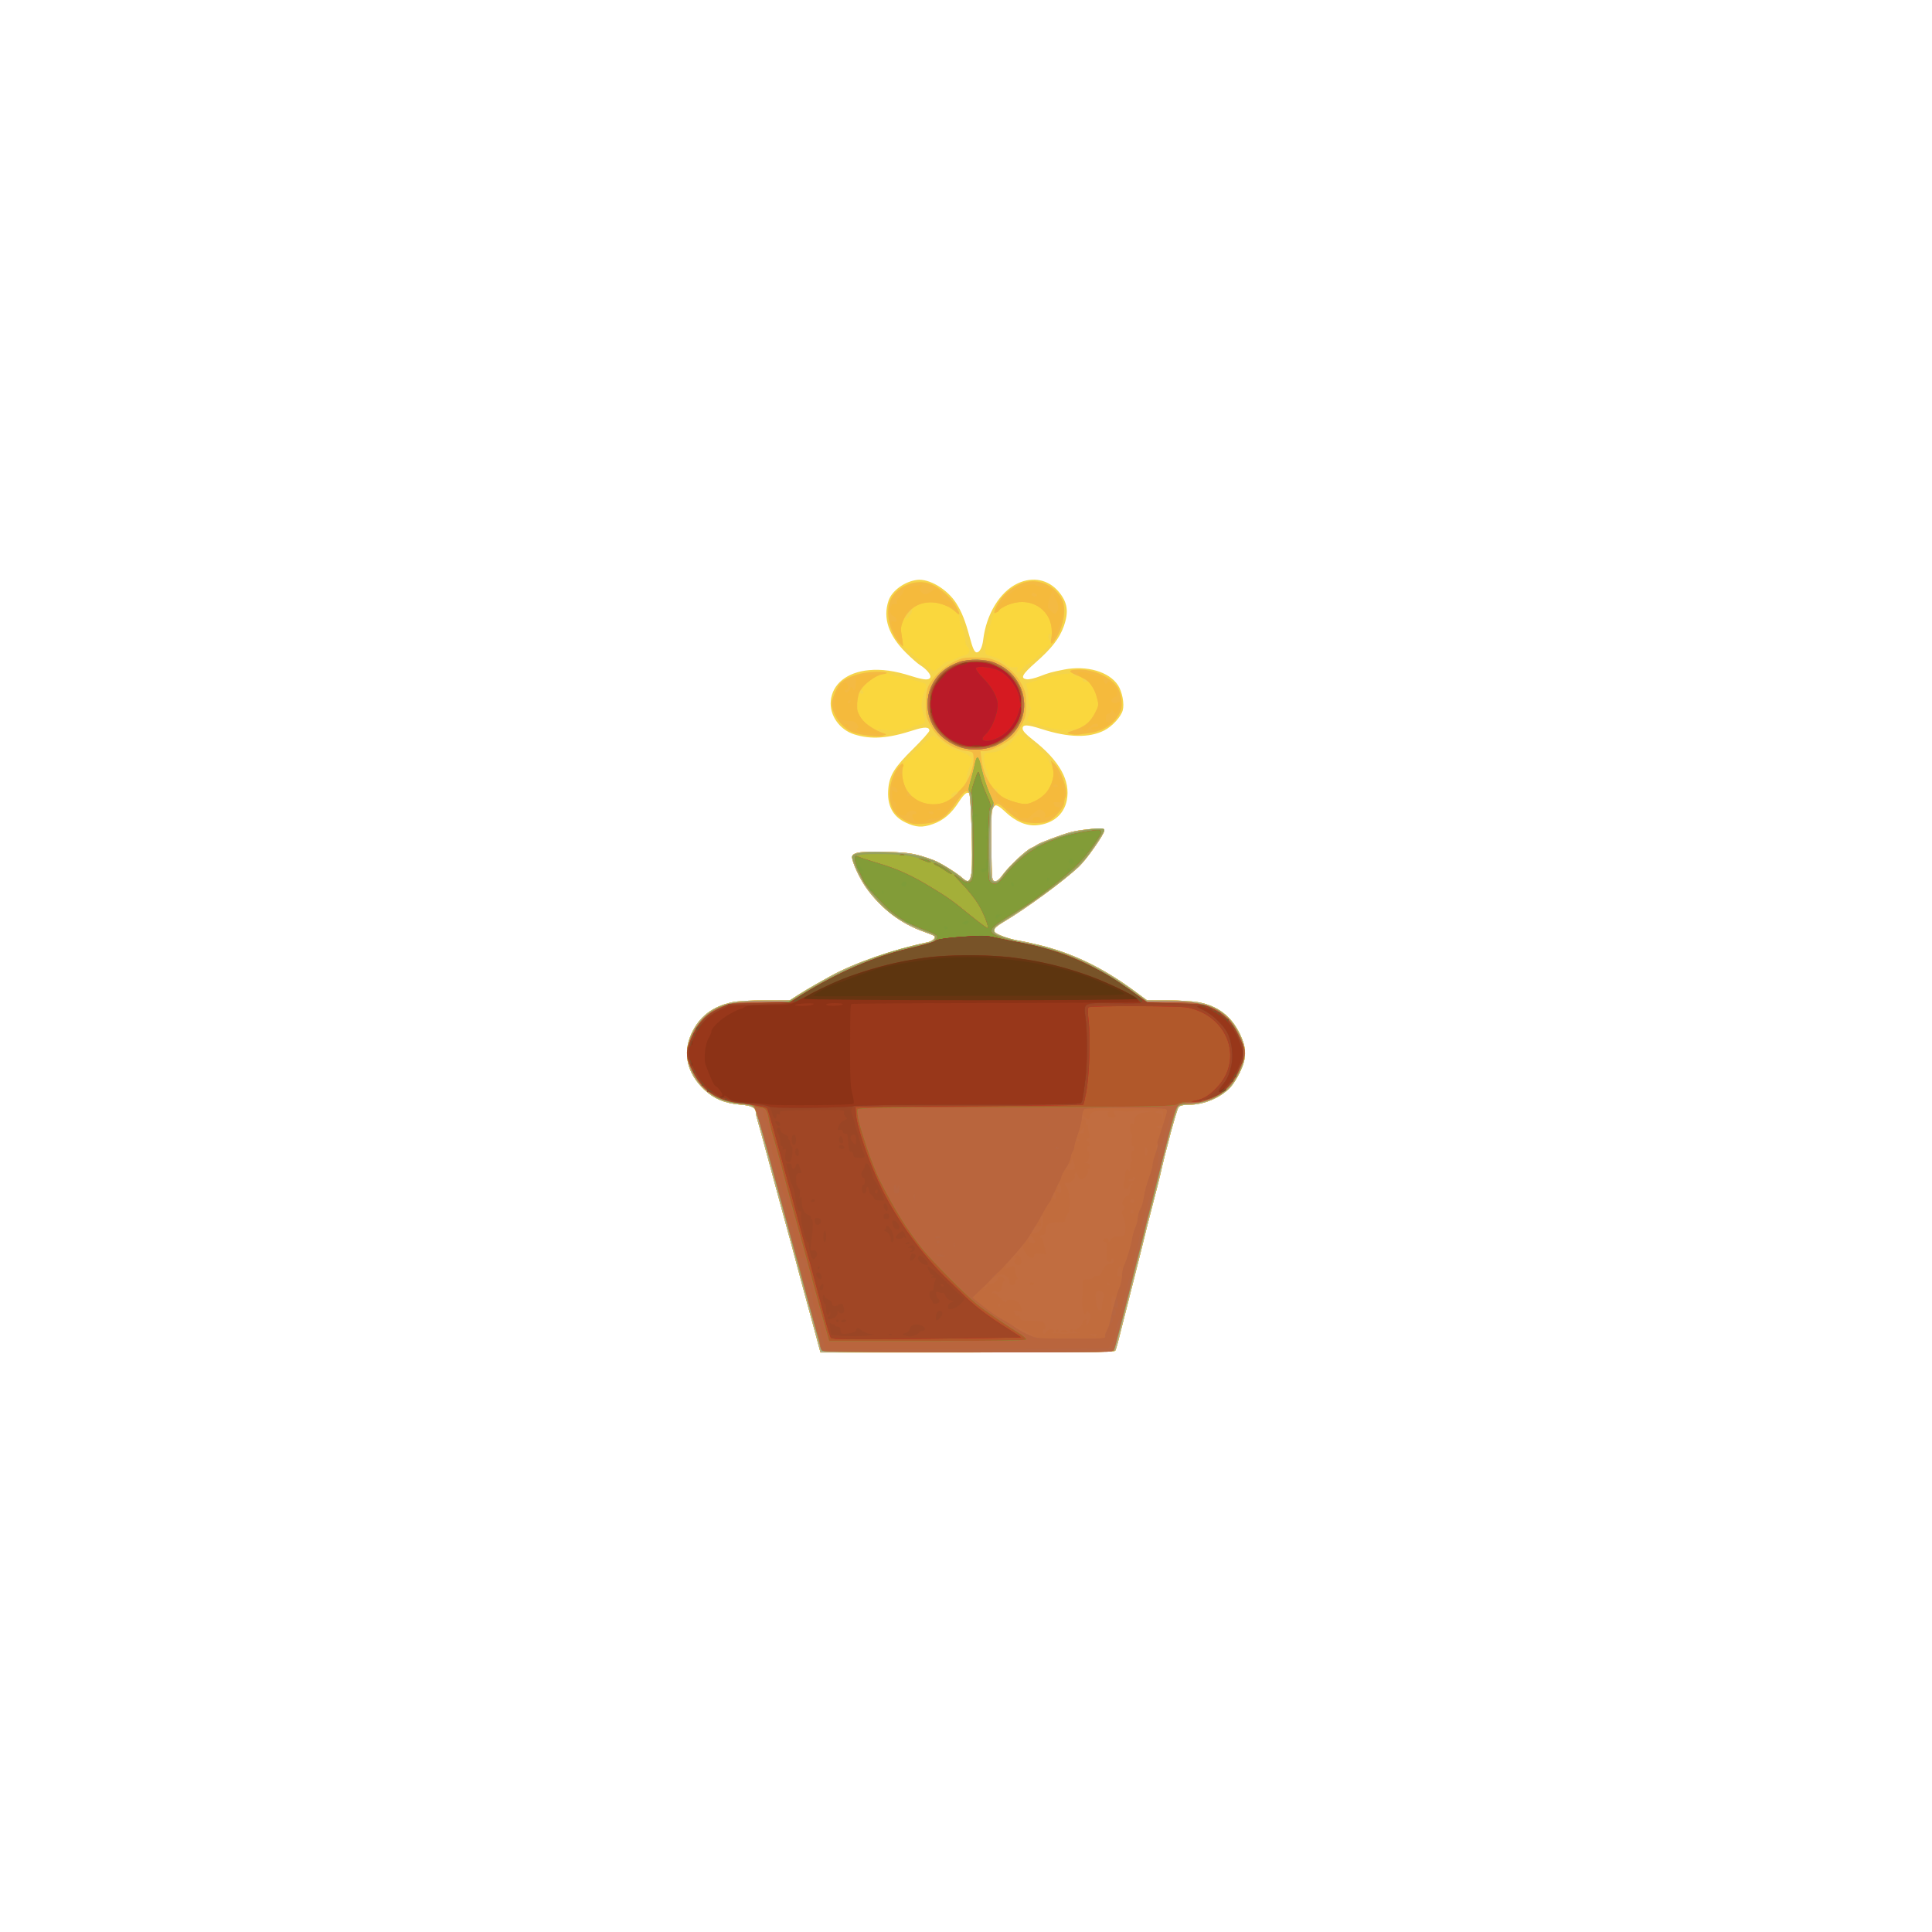<?xml version="1.0" encoding="UTF-8"?>
<!-- Created with Inkscape (http://www.inkscape.org/) -->
<svg width="150mm" height="150mm" version="1.1" viewBox="0 0 150 150" xmlns="http://www.w3.org/2000/svg" xmlns:cc="http://creativecommons.org/ns#" xmlns:dc="http://purl.org/dc/elements/1.1/" xmlns:rdf="http://www.w3.org/1999/02/22-rdf-syntax-ns#">
 <g transform="translate(0,-147)">
  <g fill="#5396a5">
   <g stroke-width=".004"></g>
  </g>
  <g stroke-width=".111">
   <path d="m63.576 251.53c-0.07-0.26-0.242-0.898-0.38-1.417-0.139-0.52-0.363-1.345-0.498-1.834-0.135-0.489-0.339-1.239-0.452-1.667-0.7-2.639-0.869-3.26-1.714-6.335-0.219-0.795-0.651-2.395-0.962-3.557-0.311-1.161-0.636-2.346-0.723-2.633-0.087-0.287-0.159-0.59-0.159-0.673 0-0.412-0.303-0.578-1.186-0.649-1.224-0.098-2.07-0.451-2.838-1.182-1.313-1.25-1.669-2.79-0.992-4.295 0.605-1.345 1.622-2.138 3.18-2.475 0.397-0.086 1.44-0.146 2.571-0.149l1.903-4e-3 0.657-0.421c0.362-0.232 0.958-0.589 1.325-0.795 0.367-0.206 0.876-0.49 1.129-0.632 1.827-1.021 4.901-2.096 7.574-2.65 0.394-0.082 0.684-0.352 0.526-0.49-0.056-0.049-0.427-0.202-0.825-0.341-1.741-0.607-3.256-1.754-4.413-3.34-0.548-0.751-1.182-2.132-1.134-2.469 0.051-0.357 0.681-0.444 2.763-0.381 1.699 0.051 2.213 0.144 3.562 0.643 0.493 0.182 1.853 1.029 2.248 1.398 0.425 0.398 0.604 0.274 0.699-0.484 0.1-0.799-0.042-5.953-0.168-6.087-0.166-0.177-0.42 0.021-0.813 0.633-0.593 0.926-1.199 1.445-2.027 1.737-0.821 0.289-1.302 0.263-2.114-0.119-1.015-0.476-1.465-1.356-1.347-2.632 0.097-1.046 0.484-1.666 1.933-3.094 0.691-0.681 1.256-1.316 1.256-1.41 0-0.298-0.383-0.308-1.234-0.031-1.98 0.645-3.29 0.737-4.602 0.321-1.138-0.36-1.927-1.486-1.819-2.598 0.127-1.321 1.253-2.227 2.967-2.388 0.977-0.092 1.991 0.049 3.273 0.456 1.002 0.318 1.395 0.345 1.488 0.103 0.076-0.198-0.299-0.645-0.797-0.952-0.184-0.113-0.675-0.544-1.091-0.958-1.361-1.351-1.812-2.704-1.352-4.052 0.26-0.761 1.234-1.473 2.191-1.602 0.947-0.128 2.37 0.716 3.069 1.82 0.417 0.659 0.701 1.373 1.026 2.583 0.25 0.932 0.384 1.223 0.559 1.223 0.23 0 0.43-0.389 0.5-0.972 0.24-1.996 1.296-3.73 2.667-4.379 1.186-0.562 2.403-0.311 3.213 0.662 0.674 0.811 0.778 1.546 0.377 2.666-0.335 0.936-0.932 1.703-2.177 2.801-1.075 0.948-1.228 1.249-0.669 1.313 0.164 0.019 0.614-0.088 1.001-0.239 0.696-0.27 0.894-0.325 1.872-0.517 1.744-0.343 3.483 0.159 4.178 1.207 0.33 0.499 0.513 1.454 0.373 1.958-0.141 0.509-0.821 1.249-1.432 1.558-1.185 0.6-2.765 0.567-4.844-0.1-1.145-0.367-1.505-0.376-1.497-0.038 4e-3 0.174 0.243 0.435 0.788 0.861 2.073 1.619 2.948 3.181 2.64 4.713-0.221 1.098-1.087 1.815-2.327 1.927-0.8 0.072-1.626-0.275-2.423-1.019-1.064-0.994-1.145-0.801-1.107 2.628 0.029 2.657 0.034 2.7 0.266 2.733 0.175 0.025 0.344-0.113 0.647-0.524 0.483-0.656 1.78-1.874 2.178-2.045 0.153-0.066 0.353-0.176 0.445-0.245 0.221-0.167 1.901-0.797 2.672-1.002 0.337-0.09 1.051-0.195 1.586-0.235 0.877-0.065 0.974-0.053 0.974 0.12 0 0.288-1.399 2.273-1.989 2.822-1.196 1.114-4.126 3.263-5.781 4.24-1.026 0.606-1.04 0.807-0.078 1.166 0.367 0.137 0.918 0.285 1.224 0.329 0.306 0.044 1.043 0.202 1.638 0.351 2.606 0.652 4.896 1.764 7.336 3.563l0.959 0.707 1.601 6e-3c0.881 3e-3 1.952 0.07 2.381 0.148 1.513 0.276 2.568 1.08 3.236 2.467 0.534 1.109 0.533 1.879-0.003 2.98-0.212 0.434-0.542 0.955-0.734 1.156-0.777 0.815-2.06 1.356-3.215 1.356-0.47 0-0.687 0.052-0.813 0.195-0.138 0.156-0.995 3.321-1.422 5.252-0.047 0.214-0.321 1.289-0.607 2.39-0.287 1.1-0.565 2.201-0.62 2.445-0.054 0.245-0.506 2.045-1.003 4.001-0.498 1.956-0.967 3.81-1.043 4.12-0.076 0.309-0.175 0.622-0.22 0.695-0.062 0.1-2.802 0.132-11.481 0.132h-11.399z" fill="#f5d44a"/>
   <path d="m63.576 251.53c-0.07-0.26-0.242-0.898-0.38-1.417-0.139-0.52-0.363-1.345-0.498-1.834-0.135-0.489-0.339-1.239-0.452-1.667-0.7-2.639-0.869-3.26-1.714-6.335-0.219-0.795-0.651-2.395-0.962-3.557-0.311-1.161-0.636-2.346-0.723-2.633-0.087-0.287-0.159-0.59-0.159-0.673 0-0.412-0.303-0.578-1.186-0.649-1.224-0.098-2.07-0.451-2.838-1.182-1.313-1.25-1.669-2.79-0.992-4.295 0.605-1.345 1.622-2.138 3.18-2.475 0.397-0.086 1.44-0.146 2.571-0.149l1.903-4e-3 0.657-0.421c0.362-0.232 0.958-0.589 1.325-0.795 0.367-0.206 0.876-0.49 1.129-0.632 1.827-1.021 4.901-2.096 7.574-2.65 0.394-0.082 0.684-0.352 0.526-0.49-0.056-0.049-0.427-0.202-0.825-0.341-1.741-0.607-3.256-1.754-4.413-3.34-0.548-0.751-1.182-2.132-1.134-2.469 0.051-0.357 0.681-0.444 2.763-0.381 1.699 0.051 2.213 0.144 3.562 0.643 0.493 0.182 1.853 1.029 2.248 1.398 0.425 0.398 0.604 0.274 0.699-0.484 0.109-0.87-0.049-5.953-0.19-6.128-0.213-0.263-0.412-0.137-0.876 0.556-0.936 1.399-1.464 1.755-2.722 1.837-0.656 0.043-0.865 0.011-1.268-0.195-0.845-0.43-1.179-0.882-1.293-1.745-0.083-0.63 0.095-1.581 0.381-2.037 0.185-0.295 1.835-1.926 2.554-2.524l0.429-0.357 0.604 0.453c0.613 0.46 0.732 0.521 1.712 0.875 0.526 0.19 0.779 0.477 0.634 0.72-0.037 0.061-0.077 0.184-0.091 0.273-0.013 0.089-0.074 0.264-0.135 0.389-0.129 0.264-0.224 1.066-0.118 1.001 0.16-0.099 0.561-1.631 0.529-2.021-0.034-0.409-0.047-0.421-0.57-0.495-1.148-0.163-2.266-0.986-2.819-2.075-0.28-0.551-0.319-0.748-0.313-1.574 0.004-0.6 0.069-1.087 0.179-1.334 0.303-0.683 1.163-1.52 1.964-1.914 0.678-0.333 0.829-0.364 1.746-0.357 0.835 6e-3 1.11 0.056 1.636 0.296 0.838 0.383 1.535 1.043 1.935 1.832 0.281 0.554 0.327 0.768 0.325 1.533-0.001 0.757-0.048 0.98-0.318 1.5-0.174 0.336-0.474 0.777-0.666 0.979-0.431 0.452-1.764 1.133-2.218 1.133h-0.335l0.061 0.584c0.034 0.321 0.178 0.884 0.32 1.25 0.217 0.559 0.265 0.619 0.295 0.373 0.02-0.162-0.067-0.486-0.193-0.721-0.254-0.474-0.307-1.243-0.09-1.319 0.077-0.027 0.353-0.066 0.614-0.088 0.529-0.044 1.005-0.345 1.565-0.988 0.204-0.234 0.406-0.425 0.448-0.425 0.088 0 0.788 0.567 1.28 1.037 0.181 0.173 0.445 0.39 0.587 0.483 0.142 0.093 0.319 0.339 0.395 0.547 0.075 0.208 0.176 0.378 0.223 0.378 0.047 0 0.053-0.087 0.014-0.195-0.133-0.364 0.416 0.211 0.663 0.694 0.332 0.649 0.555 1.689 0.417 1.945-0.061 0.115-0.112 0.328-0.112 0.473 0 0.325-0.675 1.135-1.15 1.38-0.469 0.242-1.667 0.236-2.232-0.012-0.238-0.104-0.65-0.393-0.915-0.641-0.835-0.781-0.883-0.801-1.151-0.461-0.224 0.284-0.232 0.4-0.203 3.029 0.029 2.692 0.033 2.734 0.266 2.767 0.175 0.025 0.344-0.113 0.647-0.524 0.483-0.656 1.78-1.874 2.178-2.045 0.153-0.066 0.353-0.176 0.445-0.245 0.221-0.167 1.901-0.797 2.672-1.002 0.337-0.09 1.051-0.196 1.586-0.235 0.877-0.065 0.974-0.053 0.974 0.12 0 0.288-1.399 2.273-1.989 2.822-1.196 1.114-4.126 3.263-5.781 4.24-1.026 0.606-1.04 0.807-0.078 1.167 0.367 0.137 0.918 0.285 1.224 0.329 0.306 0.044 1.043 0.202 1.638 0.351 2.606 0.652 4.896 1.764 7.336 3.563l0.959 0.707 1.601 6e-3c0.881 3e-3 1.952 0.07 2.381 0.148 1.513 0.276 2.568 1.08 3.236 2.467 0.534 1.109 0.533 1.879-0.003 2.98-0.212 0.434-0.542 0.955-0.734 1.156-0.777 0.815-2.06 1.356-3.215 1.356-0.47 0-0.687 0.052-0.813 0.195-0.138 0.156-0.995 3.321-1.422 5.252-0.047 0.214-0.321 1.289-0.607 2.39-0.287 1.1-0.565 2.201-0.62 2.445-0.054 0.245-0.506 2.045-1.003 4.001-0.498 1.956-0.967 3.81-1.043 4.12-0.076 0.309-0.175 0.622-0.22 0.695-0.062 0.1-2.802 0.132-11.481 0.132h-11.399zm14.869-42.431c-0.038-0.061-0.128-0.11-0.201-0.109-0.08 8e-4 -0.066 0.045 0.034 0.109 0.214 0.138 0.252 0.138 0.167 0zm-4.172-0.392c0.077-0.093 0.113-0.197 0.079-0.231-0.085-0.085-0.526 0.161-0.526 0.293 0 0.167 0.291 0.126 0.448-0.062zm-3.564-0.053c0-0.061-0.053-0.111-0.118-0.111-0.065 0-0.087 0.05-0.049 0.111 0.038 0.061 0.091 0.111 0.118 0.111 0.027 0 0.049-0.05 0.049-0.111zm6.735-0.333c-0.038-0.061-0.119-0.111-0.18-0.111-0.061 0-0.08 0.05-0.043 0.111 0.038 0.061 0.119 0.111 0.18 0.111 0.061 0 0.08-0.05 0.043-0.111zm-10.13-4.223c-0.367-0.042-0.859-0.149-1.093-0.237-0.847-0.32-1.635-1.405-1.633-2.245 0.001-0.416 0.433-1.383 0.738-1.653 0.707-0.627 2.848-1.058 3.514-0.708 0.166 0.087 0.592 0.216 0.946 0.286 0.95 0.188 1.966 0.466 2.081 0.568 0.059 0.052 0.029 0.287-0.073 0.567-0.278 0.766-0.31 1.161-0.136 1.655 0.253 0.716 0.22 0.844-0.242 0.93-0.223 0.042-0.529 0.156-0.679 0.255-0.274 0.179-1.528 0.246-2.334 0.125-0.285-0.043-0.333-0.025-0.237 0.091 0.066 0.08 0.212 0.145 0.323 0.145 0.354 0 0.337 0.192-0.023 0.264-0.19 0.038-0.377 0.061-0.416 0.052-0.038-9e-3 -0.37-0.051-0.738-0.094zm-0.278-3.317c0-0.145-0.132-0.241-0.24-0.175-0.115 0.071-0.016 0.267 0.135 0.267 0.058 0 0.105-0.042 0.105-0.093zm16.086 3.21c-0.296-0.072-0.309-0.091-0.111-0.164 0.509-0.188 0.674-0.292 0.334-0.21-0.432 0.104-0.975 0.087-1.67-0.053-0.529-0.107-1.818-0.522-1.913-0.617-0.025-0.025 0.039-0.254 0.142-0.51 0.139-0.347 0.155-0.498 0.06-0.592-0.069-0.069-0.126-0.395-0.126-0.723 0-0.328-0.052-0.694-0.116-0.813-0.086-0.161-0.079-0.227 0.028-0.258 0.079-0.023 0.672-0.197 1.317-0.387 0.645-0.19 1.397-0.347 1.67-0.348 0.314-2e-3 0.442-0.036 0.348-0.096-0.432-0.274 0.996-0.319 1.871-0.06 1.261 0.374 1.97 1.077 2.108 2.092 0.182 1.337-0.852 2.44-2.501 2.666-0.302 0.042-0.675 0.093-0.828 0.115-0.153 0.022-0.429 2e-3 -0.612-0.042zm1.276-4.178c-0.073-0.088-0.177-0.132-0.231-0.098-0.171 0.106-0.107 0.222 0.132 0.24 0.189 0.014 0.207-0.012 0.099-0.142zm-0.831-0.384c-0.038-0.061-0.128-0.11-0.201-0.109-0.08 8e-4 -0.066 0.045 0.034 0.109 0.214 0.138 0.252 0.138 0.167 0zm-4.585-0.456c0.051-0.193 0.021-0.223-0.172-0.172-0.271 0.071-0.603-0.083-0.929-0.43-0.127-0.135-0.49-0.312-0.807-0.393-0.576-0.147-0.576-0.148-0.573-0.599 0.003-0.466 0.026-0.571 0.483-2.191 0.456-1.617 1.027-2.338 2.276-2.875 1.173-0.504 2.578 0.036 3.196 1.227 0.221 0.427 0.21 1.483-0.023 2.105-0.22 0.589-0.665 1.337-0.795 1.337-0.05 0-0.362 0.277-0.694 0.615-0.332 0.338-0.779 0.724-0.994 0.858-0.214 0.133-0.481 0.357-0.593 0.496-0.254 0.318-0.455 0.329-0.374 0.02zm2.637-2.49c0-0.153-0.05-0.278-0.111-0.278-0.124 0-0.153 0.366-0.037 0.482 0.123 0.123 0.148 0.087 0.148-0.204zm-9.762 2.167c-0.295-0.245-0.738-0.632-0.987-0.861s-0.624-0.547-0.835-0.707c-0.82-0.62-1.297-2.208-0.984-3.269 0.264-0.892 1.304-1.617 2.331-1.626 1.392-0.012 3.11 1.545 3.111 2.819 4.63e-4 0.288 0.088 0.608 0.222 0.81 0.131 0.197 0.221 0.522 0.222 0.792 4.63e-4 0.278 0.069 0.515 0.173 0.602 0.276 0.229 0.154 0.588-0.228 0.672-0.184 0.04-0.484 0.154-0.668 0.254-0.184 0.099-0.421 0.181-0.528 0.181-0.107 3.7e-4 -0.389 0.176-0.626 0.39-0.237 0.214-0.485 0.389-0.55 0.389-0.065 0-0.36-0.2-0.654-0.445zm-1.253-3.807c0.223-0.267 0.281-0.528 0.117-0.528-0.084 0-0.243 0.25-0.282 0.445-0.006 0.031-0.051 0.118-0.1 0.195-0.149 0.235 0.044 0.154 0.265-0.111z" fill="#fad73d"/>
   <path d="m63.576 251.53c-0.07-0.26-0.242-0.898-0.38-1.417-0.139-0.52-0.363-1.345-0.498-1.834-0.135-0.489-0.339-1.239-0.452-1.667-0.7-2.639-0.869-3.26-1.714-6.335-0.219-0.795-0.651-2.395-0.962-3.557-0.311-1.161-0.636-2.346-0.723-2.633-0.087-0.287-0.159-0.59-0.159-0.673 0-0.412-0.303-0.578-1.186-0.649-1.224-0.098-2.07-0.451-2.838-1.182-1.313-1.25-1.669-2.79-0.992-4.295 0.605-1.345 1.622-2.138 3.18-2.475 0.397-0.086 1.44-0.146 2.571-0.149l1.903-4e-3 0.657-0.421c0.362-0.232 0.958-0.589 1.325-0.795 0.367-0.206 0.876-0.49 1.129-0.632 1.827-1.021 4.901-2.096 7.574-2.65 0.394-0.082 0.684-0.352 0.526-0.49-0.056-0.049-0.427-0.202-0.825-0.341-1.741-0.607-3.256-1.754-4.413-3.34-0.548-0.751-1.182-2.132-1.134-2.469 0.051-0.357 0.681-0.444 2.763-0.381 1.699 0.051 2.213 0.144 3.562 0.643 0.493 0.182 1.853 1.029 2.248 1.398 0.425 0.398 0.604 0.274 0.699-0.484 0.109-0.87-0.049-5.953-0.19-6.128-0.213-0.263-0.412-0.137-0.876 0.556-0.936 1.399-1.464 1.755-2.722 1.837-0.656 0.043-0.865 0.011-1.268-0.195-0.845-0.43-1.179-0.882-1.293-1.745-0.124-0.942 0.288-2.199 0.882-2.691 0.165-0.137 0.175-0.104 0.113 0.352-0.241 1.758 1.225 3.091 2.964 2.695 0.519-0.118 0.982-0.445 1.593-1.124 0.574-0.637 1.004-1.754 0.946-2.456-0.034-0.415-0.046-0.425-0.57-0.5-1.148-0.163-2.266-0.986-2.819-2.075-0.28-0.551-0.319-0.748-0.313-1.574 0.004-0.6 0.069-1.087 0.179-1.334 0.303-0.683 1.163-1.52 1.964-1.914 0.678-0.333 0.829-0.364 1.746-0.357 0.835 6e-3 1.11 0.056 1.636 0.296 0.838 0.383 1.535 1.043 1.935 1.832 0.281 0.554 0.327 0.768 0.325 1.533-0.001 0.757-0.048 0.98-0.318 1.5-0.174 0.336-0.474 0.777-0.666 0.979-0.431 0.452-1.764 1.133-2.218 1.133h-0.335l0.061 0.584c0.1 0.954 0.499 1.846 1.117 2.499 0.454 0.479 0.688 0.628 1.275 0.809 0.934 0.288 1.19 0.28 1.862-0.062 0.63-0.32 1.088-0.887 1.274-1.576 0.115-0.425 0.101-0.664-0.073-1.308l-0.06-0.222 0.249 0.222c0.543 0.484 1.124 2.182 0.894 2.611-0.061 0.115-0.112 0.328-0.112 0.473 0 0.325-0.675 1.135-1.15 1.38-0.469 0.242-1.667 0.236-2.232-0.012-0.238-0.104-0.65-0.393-0.915-0.641-0.835-0.781-0.883-0.801-1.151-0.46-0.224 0.284-0.232 0.4-0.203 3.029 0.029 2.692 0.033 2.734 0.266 2.767 0.175 0.025 0.344-0.113 0.647-0.524 0.483-0.656 1.78-1.874 2.178-2.045 0.153-0.066 0.353-0.176 0.445-0.245 0.221-0.167 1.901-0.797 2.672-1.002 0.337-0.09 1.051-0.195 1.586-0.235 0.877-0.065 0.974-0.053 0.974 0.12 0 0.288-1.399 2.273-1.989 2.822-1.196 1.114-4.126 3.263-5.781 4.24-1.026 0.606-1.04 0.807-0.078 1.167 0.367 0.137 0.918 0.285 1.224 0.329 0.306 0.044 1.043 0.202 1.638 0.351 2.606 0.652 4.896 1.764 7.336 3.563l0.959 0.707 1.601 6e-3c0.881 3e-3 1.952 0.07 2.381 0.148 1.513 0.276 2.568 1.08 3.236 2.467 0.534 1.109 0.533 1.879-0.003 2.98-0.212 0.434-0.542 0.955-0.734 1.156-0.777 0.815-2.06 1.356-3.215 1.356-0.47 0-0.687 0.052-0.813 0.195-0.138 0.156-0.995 3.321-1.422 5.252-0.047 0.214-0.321 1.289-0.607 2.39-0.287 1.1-0.565 2.201-0.62 2.445-0.054 0.245-0.506 2.045-1.003 4.001-0.498 1.956-0.967 3.81-1.043 4.12-0.076 0.309-0.175 0.622-0.22 0.695-0.062 0.1-2.802 0.132-11.481 0.132h-11.399zm3.737-47.432c-0.367-0.042-0.859-0.149-1.093-0.237-0.847-0.32-1.635-1.405-1.633-2.245 0.001-0.416 0.433-1.383 0.738-1.653 0.446-0.395 1.418-0.726 2.322-0.79 1.01-0.071 1.642 0.06 0.877 0.182-0.538 0.086-1.368 0.687-1.709 1.238-0.168 0.271-0.248 0.594-0.262 1.049-0.017 0.568 0.026 0.722 0.315 1.132 0.305 0.433 1.059 0.928 1.781 1.17 0.207 0.069 0.203 0.08-0.056 0.159-0.324 0.099-0.391 0.098-1.28-3e-3zm15.808-0.106c-0.363-0.089-0.375-0.079 0.445-0.365 0.659-0.23 1.133-0.642 1.444-1.256 0.286-0.564 0.298-0.645 0.177-1.124-0.262-1.038-0.593-1.417-1.595-1.822-0.734-0.297-0.669-0.436 0.203-0.438 1.118-3e-3 2.319 0.524 2.887 1.267 0.371 0.485 0.529 1.454 0.32 1.951-0.394 0.936-1.275 1.555-2.442 1.715-0.302 0.042-0.675 0.093-0.828 0.115-0.153 0.022-0.429 2e-3 -0.612-0.042zm-13.272-7.036c-0.727-0.791-1.081-2.184-0.798-3.142 0.364-1.231 2.022-1.971 3.26-1.454 0.664 0.277 1.529 1.029 1.87 1.625 0.396 0.693 0.399 0.901 0.006 0.526-0.722-0.689-2.064-0.956-2.876-0.571-0.533 0.253-1.013 0.778-1.231 1.349-0.159 0.416-0.168 0.59-0.06 1.169 0.07 0.374 0.111 0.695 0.093 0.714-0.019 0.019-0.137-0.079-0.263-0.216zm11.776-0.444c0.279-1.489-0.794-2.788-2.294-2.775-0.656 6e-3 -1.448 0.307-1.842 0.7-0.389 0.388-0.391 0.078-0.004-0.597 0.395-0.689 0.962-1.177 1.773-1.526 1.173-0.504 2.578 0.036 3.196 1.227 0.356 0.688 0.148 2.028-0.47 3.026-0.339 0.548-0.469 0.528-0.36-0.056z" fill="#f4ba43"/>
   <path d="m63.576 251.53c-0.07-0.26-0.242-0.898-0.38-1.417-0.139-0.52-0.363-1.345-0.498-1.834-0.135-0.489-0.339-1.239-0.452-1.667-0.7-2.639-0.869-3.26-1.714-6.335-0.219-0.795-0.651-2.395-0.962-3.557-0.311-1.161-0.636-2.346-0.723-2.633-0.087-0.287-0.159-0.59-0.159-0.673 0-0.412-0.303-0.578-1.186-0.649-1.224-0.098-2.07-0.451-2.838-1.182-1.313-1.25-1.669-2.79-0.992-4.295 0.605-1.345 1.622-2.138 3.18-2.475 0.397-0.086 1.44-0.146 2.571-0.149l1.903-4e-3 0.657-0.421c0.362-0.232 0.958-0.589 1.325-0.795 0.367-0.206 0.876-0.49 1.129-0.632 1.827-1.021 4.901-2.096 7.574-2.65 0.394-0.082 0.684-0.352 0.526-0.49-0.056-0.049-0.427-0.202-0.825-0.341-1.741-0.607-3.256-1.754-4.413-3.34-0.548-0.751-1.182-2.132-1.134-2.469 0.051-0.357 0.681-0.444 2.763-0.381 1.699 0.051 2.213 0.144 3.562 0.643 0.493 0.182 1.853 1.029 2.248 1.398 0.425 0.398 0.604 0.274 0.699-0.484 0.11-0.877-0.049-5.953-0.192-6.129-0.079-0.098-0.042-0.402 0.124-1 0.13-0.473 0.25-1.085 0.265-1.36 0.02-0.349 0.077-0.5 0.189-0.5 0.112 0 0.238 0.33 0.414 1.084 0.139 0.596 0.423 1.451 0.631 1.899 0.331 0.716 0.359 0.84 0.224 1.024-0.122 0.167-0.147 0.761-0.123 2.936 0.029 2.685 0.033 2.728 0.266 2.761 0.175 0.025 0.344-0.113 0.647-0.524 0.483-0.656 1.78-1.874 2.178-2.045 0.153-0.066 0.353-0.176 0.445-0.245 0.221-0.167 1.901-0.797 2.672-1.002 0.337-0.09 1.051-0.195 1.586-0.235 0.877-0.065 0.974-0.053 0.974 0.12 0 0.288-1.399 2.273-1.989 2.822-1.196 1.114-4.126 3.263-5.781 4.24-1.026 0.606-1.04 0.807-0.078 1.166 0.367 0.137 0.918 0.285 1.224 0.329 0.306 0.044 1.043 0.202 1.638 0.351 2.606 0.652 4.896 1.764 7.336 3.563l0.959 0.707 1.601 6e-3c0.881 3e-3 1.952 0.07 2.381 0.148 1.513 0.276 2.568 1.08 3.236 2.467 0.534 1.109 0.533 1.879-0.003 2.98-0.212 0.434-0.542 0.955-0.734 1.156-0.777 0.815-2.06 1.356-3.215 1.356-0.47 0-0.687 0.052-0.813 0.195-0.138 0.156-0.995 3.321-1.422 5.252-0.047 0.214-0.321 1.289-0.607 2.39-0.287 1.1-0.565 2.201-0.62 2.445-0.054 0.245-0.506 2.045-1.003 4.001-0.498 1.956-0.967 3.81-1.043 4.12-0.076 0.309-0.175 0.622-0.22 0.695-0.062 0.1-2.802 0.132-11.481 0.132h-11.399zm7.382-40.874c-0.184-0.294-0.174-0.446 0.029-0.446 0.22 0 0.214-0.18-0.008-0.266-0.197-0.076-0.604 0.106-0.604 0.27 0 0.185-0.436 0.117-0.655-0.102-0.139-0.139-0.191-0.307-0.154-0.499 0.038-0.2 7.8e-5 -0.311-0.124-0.358-0.124-0.048-0.18-0.207-0.18-0.515 0-0.387 0.022-0.428 0.17-0.306 0.093 0.077 0.195 0.116 0.225 0.085 0.101-0.101-0.082-0.421-0.24-0.421-0.193 0-0.193-0.029 0.006-0.503 0.122-0.291 0.207-0.367 0.352-0.311 0.124 0.048 0.165 0.03 0.116-0.049-0.042-0.067-0.031-0.15 0.023-0.184 0.055-0.034 0.133 0.147 0.173 0.402 0.041 0.255 0.152 0.627 0.247 0.826 0.095 0.199 0.14 0.415 0.101 0.478-0.043 0.07-0.002 0.089 0.105 0.048 0.097-0.037 0.263 7e-3 0.368 0.099 0.709 0.621 2.009 0.724 2.777 0.222 0.139-0.091 0.252-0.128 0.252-0.083 0 0.045 0.082 0.014 0.182-0.069 0.1-0.083 0.025 0.103-0.166 0.414-0.519 0.842-1.04 1.231-1.555 1.161-0.081-0.011-0.268 0.058-0.414 0.154-0.372 0.244-0.858 0.221-1.026-0.047zm1.532-0.557c0-0.061-0.103-0.111-0.229-0.111-0.126 0-0.198 0.05-0.16 0.111 0.038 0.061 0.141 0.111 0.229 0.111 0.088 0 0.16-0.05 0.16-0.111zm0.526-0.289c-0.037-0.037-0.133-0.041-0.213-9e-3 -0.089 0.035-0.062 0.062 0.067 0.067 0.117 5e-3 0.183-0.021 0.146-0.058zm7.155 0.789c0-0.188 0.502-0.233 0.612-0.055 0.038 0.061 0.028 0.115-0.021 0.119-0.05 5e-3 -0.203 0.029-0.341 0.055-0.169 0.031-0.25-7e-3 -0.25-0.119zm-0.445-0.044c0-0.05-0.124-0.068-0.276-0.039-0.22 0.042-0.299-6e-3 -0.387-0.238-0.061-0.16-0.187-0.29-0.28-0.29-0.093 0-0.157-0.063-0.142-0.139 0.017-0.084-0.071-0.128-0.223-0.112-0.138 0.015-0.25-0.02-0.25-0.077 0-0.057-0.137-0.169-0.305-0.25-0.302-0.145-0.667-0.711-0.539-0.838 0.036-0.036 0.186 0.046 0.332 0.183 0.286 0.268 1.459 0.678 1.94 0.678 0.465 0 1.383-0.527 1.706-0.98 0.364-0.51 0.572-1.243 0.469-1.655-0.07-0.279-0.059-0.295 0.107-0.158 0.102 0.084 0.237 0.346 0.301 0.584 0.064 0.237 0.17 0.432 0.236 0.432 0.066 0 0.094 0.1 0.062 0.222-0.032 0.122-0.013 0.25 0.043 0.284 0.115 0.071 0.13 0.539 0.03 0.912-0.056 0.207-0.13 0.244-0.429 0.211-0.306-0.034-0.353-8e-3 -0.308 0.166 0.03 0.113 0.148 0.205 0.263 0.205s0.21 0.044 0.21 0.098c0 0.166-0.731 0.665-1.07 0.73-0.177 0.034-0.259 0.033-0.182-3e-3 0.232-0.109 0.156-0.448-0.129-0.578-0.237-0.108-0.32-0.072-0.724 0.311-0.251 0.238-0.456 0.392-0.456 0.342zm2.36-2.59c-0.104-0.104-0.163-0.104-0.267 0s-0.074 0.133 0.134 0.133c0.208 0 0.237-0.03 0.134-0.133zm-7.489 0.31c0.309-0.33 0.342-0.343 0.342-0.139 0 0.082-0.138 0.211-0.306 0.288l-0.306 0.139zm2.238-0.117c-0.075-0.09-0.118-0.21-0.097-0.268 0.021-0.058 0.128 0.016 0.238 0.163 0.213 0.285 0.087 0.379-0.141 0.105zm-6.905-1.602c0-0.061 0.05-0.142 0.111-0.18 0.061-0.038 0.111-0.019 0.111 0.043 0 0.061-0.05 0.142-0.111 0.18-0.061 0.038-0.111 0.019-0.111-0.043zm4.66-1.521c-2.174-0.668-3.298-3.22-2.183-4.959 0.436-0.679 0.999-1.205 1.672-1.56 0.399-0.21 0.648-0.248 1.639-0.251 1.04-2e-3 1.237 0.03 1.781 0.292 0.719 0.346 1.308 0.932 1.713 1.705 0.242 0.461 0.291 0.702 0.291 1.429 0 0.769-0.043 0.954-0.352 1.534-0.855 1.602-2.768 2.361-4.561 1.81zm-7.295-1.13c-0.322-0.023-0.634-0.111-0.709-0.202-0.092-0.11-0.095-0.161-0.011-0.161 0.239 0-0.11-0.53-0.358-0.543-1.112-0.059-1.243-0.162-1.357-1.072-0.082-0.653 0.055-1.208 0.409-1.657 0.284-0.361 0.501-0.363 0.569-7e-3 0.036 0.186 0.003 0.278-0.098 0.278-0.083 0-0.152 0.05-0.152 0.111 0 0.215 0.32 0.108 0.396-0.132 0.073-0.229 0.086-0.232 0.223-0.044 0.132 0.18 0.153 0.162 0.22-0.194 0.041-0.216 0.044-0.441 0.008-0.499-0.127-0.206 0.221-0.332 1.101-0.399 0.669-0.051 0.823-0.039 0.62 0.048-0.149 0.064-0.533 0.327-0.854 0.585-0.555 0.446-0.589 0.504-0.714 1.219-0.121 0.696-0.113 0.787 0.117 1.26 0.148 0.306 0.431 0.638 0.706 0.829 0.252 0.175 0.559 0.394 0.681 0.485l0.223 0.166-0.223-0.016c-0.122-9e-3 -0.482-0.034-0.798-0.056zm-1.261-2.488c0-0.061-0.05-0.08-0.111-0.043-0.061 0.038-0.111 0.119-0.111 0.18 0 0.061 0.05 0.08 0.111 0.043 0.061-0.038 0.111-0.119 0.111-0.18zm18.062 2.274c-0.077-0.031-0.139-0.102-0.139-0.158 0-0.056 0.063-0.103 0.139-0.104 0.206-3e-3 0.587-0.443 0.911-1.051 0.336-0.631 0.336-0.628 0.114-1.374-0.174-0.584-0.737-1.352-0.991-1.352-0.076 0-0.225-0.096-0.332-0.214-0.187-0.206-0.182-0.215 0.122-0.254 0.174-0.022 0.441 0.018 0.594 0.088s0.466 0.162 0.695 0.203c0.318 0.058 0.433 0.14 0.485 0.348 0.074 0.295 0.214 0.357 0.306 0.134 0.089-0.218 0.741 0.541 0.741 0.863 0 0.152-0.054 0.276-0.119 0.276-0.066 0-0.183 0.064-0.262 0.142-0.222 0.221 0.081 0.463 0.381 0.303 0.193-0.103 0.223-0.085 0.223 0.138 0 0.141-0.079 0.369-0.175 0.507l-0.175 0.249-0.215-0.253c-0.164-0.193-0.198-0.205-0.145-0.051 0.051 0.145 0.004 0.218-0.167 0.263-0.174 0.045-0.237 0.149-0.237 0.389 0 0.19 0.047 0.298 0.111 0.258 0.061-0.038 0.111 5e-3 0.111 0.094 0 0.095-0.218 0.237-0.521 0.34-0.602 0.205-0.815 0.222-0.815 0.066 0-0.061 0.129-0.111 0.288-0.111 0.182 0 0.27-0.051 0.239-0.139-0.072-0.206-0.431-0.1-0.693 0.205-0.241 0.28-0.25 0.284-0.474 0.194zm-18.452-0.371c-0.038-0.061-0.019-0.111 0.043-0.111 0.061 0 0.142 0.05 0.18 0.111 0.038 0.061 0.019 0.111-0.043 0.111-0.061 0-0.142-0.05-0.18-0.111zm4.325-6.403c-0.042-0.116-0.217-0.416-0.387-0.668-0.171-0.252-0.335-0.592-0.364-0.756-0.046-0.255-0.023-0.288 0.162-0.23 0.164 0.052 0.216 0.016 0.216-0.148 0-0.119-0.093-0.241-0.206-0.271-0.252-0.066-0.35-0.393-0.222-0.739 0.066-0.179 0.159-0.242 0.303-0.204 0.157 0.041 0.195 6e-3 0.155-0.145-0.032-0.122 0.059-0.297 0.237-0.451 0.159-0.138 0.289-0.305 0.289-0.371 0-0.193 0.372-0.371 0.957-0.459 0.501-0.075 0.532-0.067 0.391 0.104-0.133 0.16-0.127 0.215 0.039 0.399 0.157 0.173 0.249 0.193 0.488 0.104 0.162-0.06 0.354-0.186 0.425-0.28 0.189-0.248 0.584-6e-3 0.667 0.409 0.042 0.208 0.134 0.327 0.255 0.327 0.217 0 0.748 0.519 0.64 0.626-0.039 0.039-0.32-0.036-0.624-0.166-0.785-0.337-1.578-0.313-2.342 0.071-0.549 0.276-0.631 0.367-0.877 0.971-0.243 0.598-0.26 0.734-0.16 1.333 0.113 0.682 0.094 0.919-0.043 0.544zm11.681-1.009c-0.065-1.704-1.768-2.65-3.46-1.924-0.31 0.133-0.59 0.312-0.623 0.398-0.033 0.086-0.113 0.156-0.178 0.156-0.368 0 0.848-1.445 1.491-1.772 0.635-0.323 1.416-0.499 1.514-0.34 0.036 0.058 0.305 0.126 0.598 0.15 0.587 0.049 0.816 0.194 0.669 0.424-0.052 0.082-0.155 0.374-0.228 0.649-0.128 0.481-0.121 0.512 0.175 0.794 0.294 0.28 0.314 0.284 0.438 0.085 0.19-0.303 0.161-0.592-0.104-1.04-0.188-0.318-0.199-0.383-0.058-0.329 0.097 0.037 0.277 0.231 0.401 0.431 0.341 0.551 0.298 1.289-0.129 2.196-0.195 0.414-0.382 0.753-0.417 0.752-0.035-1.5e-4 -0.075-0.284-0.088-0.631zm-1.145-2.691c0-0.136-0.314-0.246-0.383-0.134-0.031 0.05-0.024 0.123 0.015 0.162 0.106 0.106 0.368 0.086 0.368-0.028z" fill="#f5ba3c"/>
   <path d="m63.576 251.53c-0.07-0.26-0.242-0.898-0.38-1.417-0.139-0.52-0.363-1.345-0.498-1.834-0.135-0.489-0.339-1.239-0.452-1.667-0.7-2.639-0.869-3.26-1.714-6.335-0.219-0.795-0.651-2.395-0.962-3.557-0.311-1.161-0.636-2.346-0.723-2.633-0.087-0.287-0.159-0.59-0.159-0.673 0-0.412-0.303-0.578-1.186-0.649-1.224-0.098-2.07-0.451-2.838-1.182-1.313-1.25-1.669-2.79-0.992-4.295 0.605-1.345 1.622-2.138 3.18-2.475 0.397-0.086 1.44-0.146 2.571-0.149l1.903-4e-3 0.657-0.421c0.362-0.232 0.958-0.589 1.325-0.795 0.367-0.206 0.876-0.49 1.129-0.632 1.827-1.021 4.901-2.096 7.574-2.65 0.394-0.082 0.684-0.352 0.526-0.49-0.056-0.049-0.427-0.202-0.825-0.341-1.741-0.607-3.256-1.754-4.413-3.34-0.548-0.751-1.182-2.132-1.134-2.469 0.051-0.357 0.681-0.444 2.763-0.381 1.699 0.051 2.213 0.144 3.562 0.643 0.493 0.182 1.853 1.029 2.248 1.398 0.425 0.398 0.604 0.274 0.699-0.484 0.11-0.877-0.049-5.953-0.192-6.129-0.079-0.098-0.041-0.401 0.126-1 0.132-0.473 0.278-1.056 0.324-1.296 0.047-0.24 0.136-0.453 0.198-0.474 0.062-0.021 0.225 0.451 0.362 1.048 0.137 0.597 0.416 1.44 0.619 1.873 0.325 0.692 0.351 0.812 0.217 0.996-0.122 0.167-0.147 0.76-0.124 2.936 0.029 2.685 0.033 2.728 0.266 2.761 0.175 0.025 0.344-0.113 0.647-0.524 0.483-0.656 1.78-1.874 2.178-2.045 0.153-0.066 0.353-0.176 0.445-0.245 0.221-0.167 1.901-0.797 2.672-1.002 0.337-0.09 1.051-0.195 1.586-0.235 0.877-0.065 0.974-0.053 0.974 0.12 0 0.288-1.399 2.273-1.989 2.822-1.196 1.114-4.126 3.263-5.781 4.24-1.026 0.606-1.04 0.807-0.078 1.166 0.367 0.137 0.918 0.285 1.224 0.329 0.306 0.044 1.043 0.202 1.638 0.351 2.606 0.652 4.896 1.764 7.336 3.563l0.959 0.707 1.601 6e-3c0.881 3e-3 1.952 0.07 2.381 0.148 1.513 0.276 2.568 1.08 3.236 2.467 0.534 1.109 0.533 1.879-0.003 2.98-0.212 0.434-0.542 0.955-0.734 1.156-0.777 0.815-2.06 1.356-3.215 1.356-0.47 0-0.687 0.052-0.813 0.195-0.138 0.156-0.995 3.321-1.422 5.252-0.047 0.214-0.321 1.289-0.607 2.39-0.287 1.1-0.565 2.201-0.62 2.445-0.054 0.245-0.506 2.045-1.003 4.001-0.498 1.956-0.967 3.81-1.043 4.12-0.076 0.309-0.175 0.622-0.22 0.695-0.062 0.1-2.802 0.132-11.481 0.132h-11.399zm10.951-46.522c-1.589-0.566-2.532-1.833-2.513-3.372 0.024-1.863 1.484-3.291 3.483-3.407 4.094-0.237 5.592 4.814 1.956 6.591-0.85 0.415-2.069 0.494-2.926 0.188z" fill="#b0ab89"/>
   <path d="m63.761 251.86c-0.022-0.076-0.12-0.439-0.219-0.806-0.099-0.367-0.379-1.392-0.624-2.279s-0.492-1.787-0.549-2.001c-0.058-0.214-0.181-0.664-0.275-1-0.094-0.336-0.301-1.111-0.461-1.723-0.379-1.448-0.407-1.551-1.648-6.113-0.582-2.14-1.114-4.101-1.181-4.358-0.175-0.667-0.335-0.777-1.254-0.865-1.387-0.132-2.124-0.445-2.947-1.25-0.748-0.733-1.259-1.828-1.259-2.698 0-1.303 1.019-2.872 2.272-3.497 0.816-0.407 1.523-0.504 3.676-0.504h1.91l0.83-0.514c3.272-2.028 6.446-3.349 9.457-3.935 0.891-0.174 1.113-0.281 1.113-0.538 0-0.139-0.145-0.245-0.473-0.346-0.26-0.08-0.974-0.389-1.586-0.687-1.285-0.625-2.018-1.26-3.185-2.76-0.408-0.524-1.212-2.16-1.212-2.467 0-0.308 1.165-0.426 3.061-0.31 1.638 0.1 2.282 0.221 3.284 0.617 0.595 0.235 1.581 0.841 2.091 1.286 0.434 0.378 0.64 0.401 0.807 0.089 0.187-0.349 0.101-6.458-0.094-6.692-0.122-0.146-0.109-0.302 0.076-0.934 0.122-0.417 0.264-0.979 0.315-1.25 0.146-0.768 0.31-0.659 0.524 0.35 0.107 0.506 0.37 1.329 0.583 1.829 0.371 0.871 0.381 0.924 0.214 1.245-0.251 0.484-0.258 5.359-0.009 5.608 0.235 0.235 0.593 0.102 0.8-0.296 0.23-0.445 1.63-1.792 2.234-2.149 0.856-0.507 2.294-1.054 3.48-1.325 1.23-0.281 2.226-0.349 2.226-0.152 0 0.109-0.235 0.483-1.152 1.829-0.844 1.239-3.442 3.259-7.169 5.574-0.144 0.089-0.25 0.266-0.25 0.415 0 0.226 0.112 0.296 0.863 0.538 0.475 0.153 1.339 0.366 1.92 0.474 2.772 0.513 5.569 1.823 8.396 3.933l0.764 0.57 1.626 8e-4c2.666 2e-3 3.627 0.268 4.651 1.29 0.651 0.65 1.261 1.959 1.261 2.706 0 0.656-0.487 1.803-1.065 2.507-0.687 0.837-1.823 1.352-3.149 1.427-0.523 0.03-0.879 0.106-0.984 0.212-0.132 0.132-1.061 3.53-1.481 5.416-0.205 0.923-0.697 2.853-0.778 3.057-0.049 0.122-0.15 0.522-0.224 0.889-0.074 0.367-0.176 0.792-0.225 0.945-0.05 0.153-0.552 2.128-1.116 4.39-0.564 2.262-1.075 4.175-1.136 4.252-0.087 0.11-2.502 0.139-11.4 0.139-8.936 0-11.297-0.029-11.328-0.139zm10.767-46.855c-1.589-0.566-2.532-1.833-2.513-3.372 0.024-1.863 1.484-3.291 3.483-3.407 4.094-0.237 5.592 4.814 1.956 6.591-0.85 0.415-2.069 0.494-2.926 0.188z" fill="#96a05b"/>
   <path d="m63.9 251.86c-0.097-0.077-0.207-0.291-0.244-0.474-0.063-0.312-0.194-0.803-0.91-3.418-0.326-1.189-0.744-2.736-1.105-4.085-0.139-0.52-0.437-1.62-0.662-2.445-0.225-0.825-0.512-1.876-0.637-2.334-0.125-0.458-0.347-1.284-0.492-1.834-0.767-2.895-1.168-4.22-1.326-4.378-0.114-0.114-0.477-0.2-1.036-0.245-1.777-0.143-2.981-0.943-3.732-2.481-0.541-1.106-0.547-1.629-0.036-2.749 0.638-1.397 1.596-2.161 3.131-2.497 0.403-0.088 1.433-0.148 2.599-0.15l1.931-4e-3 1.009-0.623c1.416-0.875 3.292-1.832 4.535-2.315 0.582-0.226 1.158-0.454 1.28-0.507 0.288-0.125 1.581-0.5 2.505-0.727 0.398-0.098 0.877-0.225 1.065-0.282 0.188-0.057 0.418-0.104 0.512-0.104 0.093 0 0.262-0.102 0.374-0.226 0.266-0.294 0.125-0.432-0.782-0.763-1.295-0.473-2.283-1.047-2.986-1.735-0.821-0.804-1.785-1.895-1.843-2.086-0.023-0.075-0.186-0.436-0.362-0.802-0.442-0.919-0.426-1.124 0.097-1.224 0.702-0.135 3.306-0.059 3.98 0.116 0.342 0.089 0.7 0.162 0.795 0.162 0.17 0 0.609 0.171 1.375 0.535 0.428 0.204 1.366 0.829 1.742 1.161 0.343 0.303 0.725 0.214 0.844-0.196 0.053-0.183 0.075-1.731 0.048-3.438-0.043-2.743-0.071-3.121-0.236-3.241-0.174-0.127-0.172-0.188 0.035-0.897 0.122-0.418 0.264-0.981 0.316-1.252 0.147-0.777 0.313-0.66 0.53 0.373 0.109 0.519 0.366 1.328 0.57 1.798l0.372 0.854-0.218 0.277c-0.202 0.257-0.218 0.462-0.217 2.846 8.58e-4 1.413 0.031 2.68 0.068 2.816 0.072 0.27 0.358 0.408 0.629 0.304 0.095-0.036 0.403-0.358 0.684-0.716 1.459-1.854 3.443-2.892 6.389-3.342 1.236-0.189 1.251-0.155 0.452 1.019-0.911 1.339-1.873 2.241-4.38 4.105-0.715 0.531-0.82 0.6-2.438 1.59-1.065 0.652-1.341 0.974-1.055 1.233 0.241 0.218 1.379 0.603 2.015 0.682 0.675 0.084 2.775 0.627 3.59 0.929 1.655 0.612 3.438 1.624 5.787 3.283l0.555 0.392h1.539c2.624 0 3.654 0.273 4.715 1.25 0.61 0.561 1.377 2.08 1.372 2.717-0.004 0.561-0.55 1.816-1.06 2.439-0.752 0.917-1.994 1.486-3.24 1.486-0.533 0-0.756 0.049-0.907 0.201-0.135 0.135-0.536 1.538-1.216 4.252-2.676 10.688-3.698 14.696-3.763 14.761-0.039 0.039-5.091 0.084-11.226 0.1-8.858 0.023-11.192 4.2e-4 -11.332-0.111zm10.627-46.857c-1.589-0.566-2.532-1.833-2.513-3.372 0.024-1.863 1.484-3.291 3.483-3.407 4.094-0.237 5.592 4.814 1.956 6.591-0.85 0.415-2.069 0.494-2.926 0.188z" fill="#a4af39"/>
   <path d="m63.9 251.86c-0.097-0.077-0.207-0.291-0.244-0.474-0.063-0.312-0.194-0.803-0.91-3.418-0.326-1.189-0.744-2.736-1.105-4.085-0.139-0.52-0.437-1.62-0.662-2.445-0.225-0.825-0.512-1.876-0.637-2.334-0.125-0.458-0.347-1.284-0.492-1.834-0.767-2.895-1.168-4.22-1.326-4.378-0.114-0.114-0.477-0.2-1.036-0.245-1.777-0.143-2.981-0.943-3.732-2.481-0.541-1.106-0.547-1.629-0.036-2.749 0.638-1.397 1.596-2.161 3.131-2.497 0.403-0.088 1.433-0.148 2.599-0.15l1.931-4e-3 1.009-0.623c1.416-0.875 3.292-1.832 4.535-2.315 0.582-0.226 1.158-0.454 1.28-0.507 0.288-0.125 1.581-0.5 2.505-0.727 0.398-0.098 0.877-0.225 1.065-0.282 0.188-0.057 0.418-0.104 0.512-0.104 0.093 0 0.262-0.102 0.374-0.226 0.266-0.294 0.125-0.432-0.782-0.763-1.295-0.473-2.283-1.047-2.986-1.735-0.821-0.804-1.785-1.895-1.843-2.086-0.023-0.075-0.186-0.436-0.362-0.802-0.375-0.779-0.426-1.237-0.125-1.111 0.277 0.116 0.605 0.223 1.849 0.605 1.361 0.418 2.423 0.91 3.889 1.803 1.367 0.832 1.577 0.983 3.121 2.24 0.663 0.54 1.232 0.956 1.264 0.924 0.105-0.104-0.292-1.123-0.717-1.84-0.229-0.386-0.755-1.055-1.169-1.486-0.414-0.431-0.737-0.799-0.717-0.818 0.019-0.019 0.22 0.117 0.446 0.303 0.512 0.421 0.86 0.398 0.994-0.066 0.106-0.367 0.042-6.414-0.07-6.595-0.063-0.101 0.1-0.692 0.403-1.463 0.102-0.259 0.12-0.236 0.269 0.333 0.088 0.336 0.313 0.943 0.5 1.349 0.275 0.597 0.317 0.781 0.218 0.965-0.129 0.241-0.175 5.09-0.053 5.546 0.072 0.27 0.358 0.408 0.629 0.304 0.095-0.036 0.403-0.358 0.684-0.716 1.459-1.854 3.443-2.892 6.389-3.342 1.236-0.189 1.251-0.155 0.452 1.019-0.911 1.339-1.873 2.241-4.38 4.105-0.715 0.531-0.82 0.6-2.438 1.59-1.065 0.652-1.341 0.974-1.055 1.233 0.241 0.218 1.379 0.603 2.015 0.682 0.675 0.084 2.775 0.627 3.59 0.929 1.655 0.612 3.438 1.624 5.787 3.283l0.555 0.392h1.539c2.624 0 3.654 0.273 4.715 1.25 0.61 0.561 1.377 2.08 1.372 2.717-0.004 0.561-0.55 1.816-1.06 2.439-0.752 0.917-1.994 1.486-3.24 1.486-0.533 0-0.756 0.049-0.907 0.201-0.135 0.135-0.536 1.538-1.216 4.252-2.676 10.688-3.698 14.696-3.763 14.761-0.039 0.039-5.091 0.084-11.226 0.1-8.858 0.023-11.192 4.1e-4 -11.332-0.111zm9.481-37.278c-0.214-0.154-0.509-0.328-0.656-0.387s-0.24-0.132-0.208-0.163c0.069-0.069 0.809 0.312 1.198 0.618 0.407 0.32 0.124 0.262-0.334-0.068zm-1.67-0.781-0.39-0.157 0.386 0.061c0.212 0.034 0.435 0.11 0.495 0.17 0.144 0.144-0.007 0.121-0.492-0.075zm-1.809-0.446c0.077-0.031 0.202-0.031 0.278 0 0.077 0.031 0.014 0.056-0.139 0.056-0.153 0-0.216-0.025-0.139-0.056zm4.625-8.352c-1.589-0.566-2.532-1.833-2.513-3.372 0.024-1.863 1.484-3.291 3.483-3.407 4.094-0.237 5.592 4.814 1.956 6.591-0.85 0.415-2.069 0.494-2.926 0.188z" fill="#c16d40"/>
   <path d="m63.891 251.88c-0.107-0.062-0.195-0.233-0.195-0.378 0-0.146-0.051-0.398-0.113-0.561-0.062-0.162-0.216-0.678-0.342-1.147-0.126-0.468-0.379-1.401-0.562-2.074-0.183-0.672-0.411-1.548-0.506-1.945-0.095-0.397-0.201-0.797-0.234-0.889-0.069-0.19-0.656-2.303-0.802-2.89-0.053-0.214-0.196-0.739-0.317-1.167-0.121-0.428-0.399-1.453-0.619-2.279-1.022-3.845-1.508-5.486-1.674-5.652-0.12-0.12-0.471-0.204-1.041-0.25-1.777-0.143-2.981-0.943-3.732-2.481-0.541-1.106-0.547-1.629-0.036-2.749 0.638-1.397 1.596-2.161 3.131-2.497 0.403-0.088 1.433-0.148 2.599-0.15l1.931-4e-3 1.009-0.623c1.416-0.875 3.292-1.832 4.535-2.315 0.582-0.226 1.158-0.454 1.28-0.507 0.288-0.125 1.581-0.5 2.505-0.727 0.398-0.098 0.877-0.225 1.065-0.282 0.188-0.057 0.418-0.104 0.512-0.104 0.093 0 0.262-0.102 0.374-0.226 0.266-0.294 0.125-0.432-0.782-0.763-1.295-0.473-2.283-1.047-2.986-1.735-0.821-0.804-1.785-1.895-1.843-2.086-0.023-0.075-0.186-0.436-0.362-0.802-0.375-0.779-0.426-1.237-0.125-1.111 0.277 0.116 0.605 0.223 1.849 0.605 1.361 0.418 2.423 0.91 3.889 1.803 1.367 0.832 1.577 0.983 3.121 2.24 0.663 0.54 1.232 0.956 1.264 0.924 0.105-0.104-0.292-1.123-0.717-1.84-0.229-0.386-0.755-1.055-1.169-1.486-0.414-0.431-0.737-0.799-0.717-0.818 0.019-0.019 0.22 0.117 0.446 0.303 0.512 0.421 0.86 0.398 0.994-0.066 0.106-0.367 0.042-6.414-0.07-6.595-0.063-0.101 0.1-0.692 0.403-1.463 0.102-0.259 0.12-0.236 0.269 0.333 0.088 0.336 0.313 0.943 0.5 1.349 0.275 0.597 0.317 0.781 0.218 0.965-0.129 0.241-0.175 5.09-0.053 5.546 0.072 0.27 0.358 0.408 0.629 0.304 0.095-0.036 0.403-0.358 0.684-0.716 1.459-1.854 3.443-2.892 6.389-3.342 1.236-0.189 1.251-0.155 0.452 1.019-0.911 1.339-1.873 2.241-4.38 4.105-0.715 0.531-0.82 0.6-2.438 1.59-1.065 0.652-1.341 0.974-1.055 1.233 0.241 0.218 1.379 0.603 2.015 0.682 0.675 0.084 2.775 0.627 3.59 0.929 1.655 0.612 3.438 1.624 5.787 3.283l0.555 0.392h1.539c2.624 0 3.654 0.273 4.715 1.25 0.61 0.561 1.377 2.08 1.372 2.717-0.004 0.561-0.55 1.816-1.06 2.439-0.746 0.91-1.995 1.486-3.219 1.486-1.063 0-1.036-0.043-1.68 2.612-0.148 0.611-0.369 1.487-0.491 1.945-0.122 0.459-0.403 1.559-0.624 2.445-0.221 0.886-0.475 1.887-0.565 2.223-0.089 0.336-0.207 0.811-0.262 1.056-0.055 0.245-0.257 1.045-0.449 1.778-0.192 0.734-0.392 1.534-0.444 1.778-0.051 0.245-0.296 1.22-0.543 2.167-0.247 0.948-0.48 1.848-0.516 2.001-0.26 1.093-0.307 1.205-0.537 1.267-0.445 0.119-22.156 0.068-22.364-0.053zm16.278-1.186c-0.003-0.085-1.363-0.806-1.52-0.806-0.114 0 0.336 0.311 0.9 0.621 0.497 0.274 0.624 0.312 0.62 0.184zm4.957-0.028c0.041-0.066-0.08-0.107-0.3-0.1-0.346 0.01-0.352 0.016-0.09 0.1 0.153 0.049 0.288 0.094 0.3 0.1 0.012 6e-3 0.052-0.039 0.09-0.1zm-3.881-0.278c0.035-0.092 0.184-0.167 0.33-0.167 0.308 0 0.359 0.182 0.072 0.257-0.107 0.028 0.406 0.049 1.141 0.046 0.735-2e-3 1.173-0.025 0.974-0.05-0.321-0.04-0.533-0.253-0.252-0.253 0.195 0 0.558-0.377 0.558-0.58 0-0.109 0.079-0.198 0.174-0.198 0.124 0 0.154 0.065 0.104 0.222-0.039 0.122-0.026 0.222 0.029 0.222s0.158-0.188 0.229-0.417c0.112-0.361 0.103-0.436-0.065-0.561-0.165-0.123-0.2-0.115-0.234 0.05-0.092 0.443-0.355-0.685-0.276-1.183 0.043-0.275 0.065-0.713 0.048-0.973-0.031-0.472-0.03-0.472 0.36-0.472 0.215 0 0.411-0.061 0.436-0.137 0.025-0.075 0.166-0.138 0.312-0.139 0.196-2e-3 0.297-0.091 0.381-0.336 0.13-0.38 0.363-0.603 0.637-0.608 0.249-5e-3 0.37-0.213 0.214-0.369-0.091-0.091-0.124-0.071-0.124 0.073 0 0.128-0.068 0.184-0.195 0.158-0.167-0.033-0.189-0.144-0.156-0.786 0.034-0.642 0.013-0.748-0.148-0.748-0.236 0-0.16-0.265 0.091-0.314 0.118-0.023 0.186 0.037 0.186 0.164 0 0.173 0.023 0.167 0.171-0.044 0.126-0.18 0.275-0.24 0.566-0.229 0.223 8e-3 0.435-0.049 0.487-0.132 0.149-0.241 0.095-1.146-0.088-1.463-0.155-0.269-0.153-0.313 0.019-0.485 0.171-0.17 0.172-0.202 0.016-0.316-0.148-0.108-0.152-0.173-0.032-0.432 0.078-0.168 0.229-0.334 0.336-0.368 0.134-0.043 0.195-0.179 0.195-0.435 0-0.205 0.063-0.398 0.139-0.428 0.105-0.042 0.102-0.058-0.01-0.065-0.082-5e-3 -0.176 0.091-0.208 0.214-0.064 0.246-0.124 0.266-0.355 0.121-0.102-0.064-0.125-0.169-0.068-0.304 0.048-0.113 0.096-0.392 0.106-0.619 0.021-0.479 0.14-0.651 0.289-0.417 0.075 0.118 0.104 0.05 0.105-0.247 8.58e-4 -0.226 0.054-0.443 0.118-0.482 0.079-0.049 0.08-0.116 0.005-0.207-0.125-0.151-0.039-0.623 0.114-0.623 0.054 0 0.098-0.075 0.098-0.167 0-0.092-0.057-0.167-0.126-0.167-0.083 0-0.105-0.153-0.066-0.445 0.033-0.245 0.014-0.473-0.041-0.507-0.055-0.034-0.101-0.24-0.101-0.457 0-0.305 0.038-0.38 0.167-0.33 0.115 0.044 0.167-7e-3 0.167-0.162 0-0.468 0.199-0.637 0.862-0.731l0.64-0.09-0.668-0.058c-0.367-0.032-0.759-0.016-0.87 0.035s-0.53 0.058-0.93 0.015c-0.711-0.076-0.725-0.072-0.605 0.151 0.173 0.322 0.159 0.355-0.155 0.355-0.153 0-0.278-0.021-0.278-0.046 0-0.026-0.029-0.121-0.064-0.213-0.039-0.103 0.014-0.186 0.139-0.218 0.112-0.029-0.114-0.058-0.501-0.065-0.727-0.013-1.022 0.125-1.022 0.479 0 0.257-0.28 0.213-0.482-0.075l-0.175-0.25-0.006 0.302c-0.004 0.224 0.037 0.286 0.161 0.238 0.149-0.057 0.22 0.069 0.18 0.321-0.007 0.046 0.045 0.083 0.117 0.083 0.071 0 0.101 0.028 0.067 0.063-0.035 0.035-0.013 0.244 0.048 0.466 0.093 0.338 0.08 0.426-0.084 0.545-0.179 0.131-0.18 0.148-0.011 0.213 0.198 0.076 0.256 0.38 0.073 0.38-0.147 0-0.144 0.415 0.003 0.464 0.177 0.059-0.003 0.741-0.21 0.796-0.122 0.032-0.099 0.053 0.068 0.061 0.172 9e-3 0.25 0.083 0.25 0.235 0 0.122-0.053 0.222-0.118 0.222-0.065 0-0.086 0.052-0.046 0.116 0.108 0.174-0.256 0.662-0.494 0.662-0.13 0-0.235-0.106-0.279-0.282-0.039-0.156-0.123-0.25-0.187-0.211-0.064 0.039-0.087 0.146-0.052 0.237 0.074 0.192-0.37 0.607-0.574 0.536-0.226-0.079-0.269 0.135-0.067 0.336 0.267 0.266 0.338 1.846 0.094 2.089-0.093 0.093-0.17 0.273-0.17 0.4 0 0.203-0.069 0.231-0.584 0.234-0.709 4e-3 -0.974 0.181-0.974 0.648 0 0.275-0.047 0.349-0.223 0.349-0.122 0-0.223 0.05-0.223 0.111 0 0.061 0.044 0.111 0.098 0.111 0.054 0 0.126 0.113 0.159 0.25 0.033 0.138 0.106 0.425 0.162 0.639l0.101 0.389-0.483-0.039c-0.385-0.031-0.483-3e-3 -0.483 0.139 0 0.458-0.686 6e-3 -0.824-0.543l-0.077-0.308-0.338 0.459c-0.186 0.252-0.378 0.459-0.427 0.459-0.12 0-0.454 0.52-0.506 0.787-0.035 0.179-0.007 0.196 0.168 0.103 0.364-0.194 0.558-0.134 0.558 0.173 0 0.157 0.052 0.382 0.115 0.5 0.079 0.148 0.079 0.215 0 0.215-0.063 0-0.115 0.1-0.115 0.222 0 0.148-0.074 0.222-0.223 0.222-0.126 0-0.223-0.074-0.223-0.171 0-0.359-0.323-0.68-0.668-0.664-0.346 0.016-1.043 0.567-0.936 0.74 0.087 0.14 0.713-0.219 0.713-0.408 0-0.213 0.268-0.211 0.445 3e-3 0.083 0.1 0.092 0.167 0.023 0.167-0.063 0-0.149 0.2-0.19 0.445-0.073 0.431-0.233 0.553-0.451 0.343-0.065-0.062-0.169-0.033-0.269 0.077-0.144 0.158-0.143 0.171 0.016 0.11 0.167-0.064 0.366 0.077 0.737 0.521 0.162 0.195 0.357 0.228 0.357 0.061 0-0.185 0.619-0.125 0.855 0.083 0.122 0.107 0.251 0.37 0.288 0.584 0.036 0.214 0.04 0.327 0.009 0.25-0.032-0.076-0.216-0.135-0.41-0.13-0.194 5e-3 -0.29 0.034-0.213 0.065 0.077 0.031 0.139 0.125 0.139 0.21 0 0.085 0.069 0.128 0.152 0.096 0.09-0.035 0.177 0.035 0.212 0.17 0.054 0.205 0.146 0.229 0.883 0.229 0.492 0 0.877 0.054 0.957 0.133 0.162 0.162 0.177 0.534 0.022 0.534-0.061 0-0.111 0.075-0.111 0.167 0 0.092 0.052 0.167 0.115 0.167 0.063 0 0.144-0.075 0.179-0.167zm0.708-0.056c0-0.061 0.05-0.111 0.111-0.111 0.061 0 0.111 0.05 0.111 0.111 0 0.061-0.05 0.111-0.111 0.111-0.061 0-0.111-0.05-0.111-0.111zm0.378 0.018c0.067-0.107 0.471-0.096 0.584 0.017 0.042 0.042-0.085 0.076-0.283 0.076-0.198 0-0.333-0.042-0.302-0.093zm0.735-0.018c0-0.061 0.05-0.111 0.111-0.111 0.061 0 0.111 0.05 0.111 0.111 0 0.061-0.05 0.111-0.111 0.111-0.061 0-0.111-0.05-0.111-0.111zm-3.117-3.668c0-0.061 0.075-0.111 0.167-0.111 0.092 0 0.167 0.05 0.167 0.111 0 0.061-0.075 0.111-0.167 0.111-0.092 0-0.167-0.05-0.167-0.111zm-1.161-1.631c-0.039-0.102-0.007-0.226 0.072-0.276 0.112-0.071 0.107-0.091-0.018-0.092-0.111-2e-3 -0.126-0.038-0.046-0.116 0.201-0.2 0.486 5e-3 0.486 0.349 0 0.241-0.053 0.322-0.211 0.322-0.116 0-0.243-0.084-0.282-0.186zm7.838 2.782c8.59e-4 -0.07-0.074-0.156-0.165-0.191-0.133-0.051-0.167 0.035-0.167 0.419 0 0.266-0.025 0.652-0.055 0.858-0.033 0.223 0.034 0.105 0.165-0.292 0.121-0.367 0.221-0.724 0.222-0.794zm-1.097 0.822c0.053-0.521 0.074-0.64 0.14-0.812 0.123-0.319-0.032-0.605-0.328-0.605-0.246 0-0.271 0.045-0.271 0.493 0 0.271 0.049 0.621 0.109 0.778 0.113 0.297 0.326 0.386 0.351 0.146zm-7.862-0.306c0.038-0.061 0.016-0.111-0.049-0.111s-0.118 0.05-0.118 0.111c0 0.061 0.022 0.111 0.049 0.111s0.08-0.05 0.118-0.111zm-1.17-1.269c-0.01-0.053 0.049-0.138 0.131-0.19 0.082-0.052 0.099-0.094 0.037-0.094-0.061 0-0.186 0.049-0.278 0.108-0.148 0.096-0.148 0.108 0 0.111 0.148 3e-3 0.148 0.017 0 0.121-0.111 0.078-0.117 0.105-0.019 0.079 0.081-0.021 0.139-0.082 0.13-0.135zm9.686-0.337c0-0.027-0.05-0.08-0.111-0.118-0.061-0.038-0.111-0.016-0.111 0.049s0.05 0.118 0.111 0.118c0.061 0 0.111-0.022 0.111-0.049zm0.891-1.016c0-0.502-0.263-0.464-0.313 0.046-0.026 0.261 0.011 0.353 0.139 0.353 0.125 0 0.174-0.111 0.174-0.398zm-6.738-2.264c0.081-0.131-0.281-0.571-0.406-0.493-0.142 0.087-0.108 0.463 0.048 0.525 0.218 0.088 0.288 0.082 0.359-0.032zm0.383-0.885c0.269-0.269 0.376-1.334 0.117-1.174-0.068 0.042-0.084 0.233-0.04 0.468 0.067 0.359 0.053 0.392-0.148 0.339-0.162-0.042-0.275 0.029-0.412 0.261-0.183 0.309-0.181 0.319 0.04 0.319 0.126 0 0.325-0.096 0.442-0.213zm7.286-1.509c-0.035-0.091-0.109-0.138-0.163-0.105-0.157 0.097-0.116 0.271 0.064 0.271 0.099 0 0.138-0.065 0.1-0.166zm0.071-0.797c0-0.082-0.075-0.148-0.167-0.148s-0.167 0.067-0.167 0.148 0.075 0.148 0.167 0.148c0.092 0 0.167-0.067 0.167-0.148zm-6.095-0.425c-0.06-0.314-0.25-0.268-0.25 0.061 0 0.119 0.068 0.216 0.152 0.216 0.101 0 0.134-0.091 0.099-0.277zm0.418-0.49c0-0.177-0.069-0.348-0.154-0.381-0.108-0.042-0.138 5e-3 -0.098 0.155 0.031 0.12-4.63e-4 0.214-0.073 0.214-0.091 0-0.086 0.048 0.015 0.162 0.219 0.248 0.311 0.203 0.311-0.151zm5.737-0.796c0.031-0.05 0.005-0.121-0.057-0.16-0.062-0.038-0.113-0.011-0.113 0.06s-0.075 0.101-0.167 0.066c-0.099-0.038-0.167-2e-3 -0.167 0.089 0 0.16 0.399 0.117 0.504-0.054zm-4.703-1.05c-0.097-0.518-0.247-0.73-0.251-0.355-0.002 0.172-0.051 0.283-0.109 0.247-0.102-0.063-0.375 0.313-0.289 0.399 0.023 0.023 0.193 0.042 0.377 0.042 0.312 0 0.331-0.023 0.272-0.333zm5.671-1.03c0.029-0.11-0.015-0.263-0.098-0.34-0.124-0.116-0.15-0.071-0.15 0.26 0 0.402 0.151 0.451 0.248 0.08zm0.865-0.477c0-0.058-0.05-0.105-0.111-0.105-0.061 0-0.111 0.078-0.111 0.173 0 0.095 0.05 0.142 0.111 0.105 0.061-0.038 0.111-0.116 0.111-0.173zm-6.247-0.557c-0.179-0.11-0.26-0.052-0.158 0.113 0.041 0.066 0.126 0.088 0.19 0.049 0.075-0.046 0.063-0.103-0.032-0.163zm0.458-0.659c0-0.122-0.014-0.222-0.031-0.222-0.017 0-0.117 0.1-0.222 0.222-0.181 0.212-0.18 0.222 0.031 0.222 0.147 0 0.222-0.074 0.222-0.222zm6.011-0.267c0-0.106-0.078-0.136-0.245-0.092-0.233 0.061-0.235 0.068-0.028 0.149 0.119 0.047 0.229 0.088 0.245 0.092 0.015 4e-3 0.028-0.063 0.028-0.149zm0.111-0.94c0-0.398-0.02-0.425-0.278-0.376-0.332 0.063-0.373 0.25-0.056 0.25 0.163 0 0.223 0.074 0.223 0.278 0 0.153 0.025 0.278 0.056 0.278s0.056-0.193 0.056-0.429zm-16.921-18.98c-0.214-0.154-0.509-0.328-0.656-0.387s-0.24-0.132-0.208-0.163c0.069-0.069 0.809 0.312 1.198 0.618 0.407 0.32 0.124 0.262-0.334-0.068zm-1.67-0.781-0.39-0.157 0.386 0.061c0.212 0.034 0.435 0.11 0.495 0.17 0.144 0.144-0.007 0.121-0.492-0.075zm-1.809-0.446c0.077-0.031 0.202-0.031 0.278 0 0.077 0.031 0.014 0.056-0.139 0.056-0.153 0-0.216-0.025-0.139-0.056zm4.87-8.307c-1.656-0.524-2.63-1.694-2.71-3.254-0.034-0.667 0.004-0.895 0.232-1.389 0.343-0.743 1.017-1.438 1.778-1.835 0.528-0.275 0.702-0.307 1.702-0.307 0.999 0 1.173 0.031 1.702 0.307 0.722 0.377 1.374 1.031 1.715 1.723 0.379 0.769 0.357 2.08-0.05 2.868-0.793 1.537-2.773 2.393-4.368 1.889z" fill="#c16c3d"/>
   <path d="m63.891 251.88c-0.107-0.062-0.195-0.233-0.195-0.378 0-0.146-0.051-0.398-0.113-0.561-0.062-0.162-0.216-0.678-0.342-1.147-0.126-0.468-0.379-1.401-0.562-2.074-0.183-0.672-0.411-1.548-0.506-1.945-0.095-0.397-0.201-0.797-0.234-0.889-0.069-0.19-0.656-2.303-0.802-2.89-0.053-0.214-0.196-0.739-0.317-1.167-0.121-0.428-0.399-1.453-0.619-2.279-1.022-3.845-1.508-5.486-1.674-5.652-0.12-0.12-0.471-0.204-1.041-0.25-1.777-0.143-2.981-0.943-3.732-2.481-0.541-1.106-0.547-1.629-0.036-2.749 0.638-1.397 1.596-2.161 3.131-2.497 0.403-0.088 1.433-0.148 2.599-0.15l1.931-4e-3 1.009-0.623c1.416-0.875 3.292-1.832 4.535-2.315 0.582-0.226 1.158-0.454 1.28-0.507 0.288-0.125 1.581-0.5 2.505-0.727 0.398-0.098 0.877-0.225 1.065-0.282 0.188-0.057 0.418-0.104 0.512-0.104 0.093 0 0.262-0.102 0.374-0.226 0.266-0.294 0.125-0.432-0.782-0.763-1.295-0.473-2.283-1.047-2.986-1.735-0.821-0.804-1.785-1.895-1.843-2.086-0.023-0.075-0.186-0.436-0.362-0.802-0.375-0.779-0.426-1.237-0.125-1.111 0.277 0.116 0.605 0.223 1.849 0.605 1.361 0.418 2.423 0.91 3.889 1.803 1.367 0.832 1.577 0.983 3.121 2.24 0.663 0.54 1.232 0.956 1.264 0.924 0.105-0.104-0.292-1.123-0.717-1.84-0.229-0.386-0.755-1.055-1.169-1.486-0.414-0.431-0.737-0.799-0.717-0.818 0.019-0.019 0.22 0.117 0.446 0.303 0.512 0.421 0.86 0.398 0.994-0.066 0.106-0.367 0.042-6.414-0.07-6.595-0.063-0.101 0.1-0.692 0.403-1.463 0.102-0.259 0.12-0.236 0.269 0.333 0.088 0.336 0.313 0.943 0.5 1.349 0.275 0.597 0.317 0.781 0.218 0.965-0.129 0.241-0.175 5.09-0.053 5.546 0.072 0.27 0.358 0.408 0.629 0.304 0.095-0.036 0.403-0.358 0.684-0.716 1.459-1.854 3.443-2.892 6.389-3.342 1.236-0.189 1.251-0.155 0.452 1.019-0.911 1.339-1.873 2.241-4.38 4.105-0.715 0.531-0.82 0.6-2.438 1.59-1.065 0.652-1.341 0.974-1.055 1.233 0.241 0.218 1.379 0.603 2.015 0.682 0.675 0.084 2.775 0.627 3.59 0.929 1.655 0.612 3.438 1.624 5.787 3.283l0.555 0.392h1.539c2.624 0 3.654 0.273 4.715 1.25 0.61 0.561 1.377 2.08 1.372 2.717-0.004 0.561-0.55 1.816-1.06 2.439-0.746 0.91-1.995 1.486-3.219 1.486-1.063 0-1.036-0.043-1.68 2.612-0.148 0.611-0.369 1.487-0.491 1.945-0.122 0.459-0.403 1.559-0.624 2.445-0.221 0.886-0.475 1.887-0.565 2.223-0.089 0.336-0.207 0.811-0.262 1.056-0.055 0.245-0.257 1.045-0.449 1.778-0.192 0.734-0.392 1.534-0.444 1.778-0.051 0.245-0.296 1.22-0.543 2.167-0.247 0.948-0.48 1.848-0.516 2.001-0.26 1.093-0.307 1.205-0.537 1.267-0.445 0.119-22.156 0.068-22.364-0.053zm21.921-1.122c-0.027-0.104 0.021-0.289 0.108-0.412 0.086-0.123 0.2-0.439 0.252-0.702 0.177-0.889 0.594-2.366 0.758-2.687 0.09-0.176 0.176-0.576 0.19-0.889 0.015-0.313 0.081-0.67 0.148-0.792 0.187-0.343 0.568-1.61 0.652-2.167 0.041-0.275 0.145-0.639 0.231-0.808 0.086-0.169 0.176-0.511 0.2-0.759 0.025-0.248 0.091-0.509 0.147-0.581 0.136-0.174 0.249-0.568 0.357-1.242 0.049-0.306 0.216-0.897 0.371-1.315 0.155-0.418 0.276-0.843 0.269-0.945-0.011-0.165 0.154-0.784 0.332-1.241 0.036-0.092 0.076-0.317 0.089-0.5 0.014-0.183 0.137-0.659 0.274-1.056 0.448-1.302 0.483-1.465 0.332-1.558-0.19-0.117-6.148-0.119-6.337-2e-3 -0.086 0.053-0.168 0.33-0.187 0.632-0.019 0.296-0.161 0.883-0.316 1.305-0.155 0.422-0.281 0.874-0.281 1.006s-0.053 0.292-0.117 0.357c-0.065 0.065-0.137 0.275-0.162 0.467-0.024 0.192-0.197 0.571-0.384 0.842-0.187 0.271-0.339 0.551-0.339 0.622 0 0.071-0.073 0.262-0.162 0.425-0.089 0.162-0.295 0.595-0.456 0.962-0.162 0.367-0.332 0.692-0.377 0.722-0.046 0.031-0.284 0.431-0.529 0.889-0.507 0.948-1.123 1.925-1.471 2.334-0.13 0.153-0.449 0.528-0.708 0.834-0.259 0.306-1.086 1.164-1.838 1.907l-1.367 1.351 0.886 0.705c0.488 0.388 1.128 0.828 1.423 0.979 0.295 0.151 0.69 0.388 0.879 0.527 0.57 0.421 1.407 0.827 1.863 0.905 0.237 0.04 1.531 0.074 2.876 0.074 2.244 8e-4 2.441-0.015 2.396-0.187zm-12.431-36.173c-0.214-0.154-0.509-0.328-0.656-0.387s-0.24-0.132-0.208-0.163c0.069-0.069 0.809 0.312 1.198 0.618 0.407 0.32 0.124 0.262-0.334-0.068zm-1.67-0.781-0.39-0.157 0.386 0.061c0.212 0.034 0.435 0.11 0.495 0.17 0.144 0.144-0.007 0.121-0.492-0.075zm-1.809-0.446c0.077-0.031 0.202-0.031 0.278 0 0.077 0.031 0.014 0.056-0.139 0.056-0.153 0-0.216-0.025-0.139-0.056zm4.739-8.416c-0.653-0.213-1.162-0.549-1.675-1.104-0.636-0.689-0.844-1.312-0.792-2.375 0.038-0.775 0.087-0.937 0.449-1.497 0.715-1.105 1.77-1.651 3.193-1.651 0.705 7e-5 0.964 0.055 1.528 0.321 0.776 0.367 1.377 0.919 1.74 1.599 0.206 0.386 0.251 0.647 0.251 1.47 6.73e-4 0.899-0.031 1.053-0.312 1.521-0.397 0.662-1.075 1.274-1.733 1.567-0.646 0.287-1.994 0.363-2.649 0.149z" fill="#b76641"/>
   <path d="m63.886 251.06c-0.105-0.392-0.19-0.938-0.19-1.211 0-0.319-0.055-0.519-0.153-0.556-0.162-0.062-0.53-1.425-0.486-1.799 0.018-0.147-0.03-0.21-0.141-0.187-0.134 0.029-0.139 8e-3 -0.028-0.106 0.194-0.197 0.177-0.653-0.024-0.653-0.09 0-0.215-0.097-0.278-0.215-0.16-0.299-0.144-0.978 0.024-1.04 0.111-0.041 0.111-0.08 0-0.198-0.077-0.081-0.143-0.25-0.148-0.375-0.005-0.127-0.034-0.164-0.066-0.084-0.106 0.264-0.468-0.305-0.539-0.849-0.037-0.284-0.115-0.632-0.172-0.772-0.058-0.14-0.105-0.374-0.105-0.519s-0.047-0.28-0.104-0.3c-0.057-0.02-0.201-0.411-0.319-0.868-0.165-0.637-0.186-0.878-0.091-1.035 0.098-0.16 0.086-0.233-0.052-0.336-0.097-0.073-0.211-0.282-0.253-0.466-0.042-0.183-0.198-0.734-0.347-1.223-0.29-0.954-0.561-2.163-0.521-2.318 0.014-0.052-0.029-0.16-0.094-0.238-0.066-0.079-0.109-0.186-0.097-0.238 0.012-0.052-0.018-0.408-0.066-0.79-0.062-0.492-0.135-0.695-0.249-0.695-0.119 0-0.152-0.11-0.125-0.416 0.02-0.229-0.014-0.416-0.075-0.417-0.061-8e-4 -0.293-0.114-0.514-0.251-0.259-0.16-0.579-0.249-0.895-0.249-0.601 0-1.619-0.256-2.202-0.552-0.64-0.326-1.379-1.145-1.79-1.984-0.522-1.066-0.54-1.462-0.112-2.48 0.492-1.171 1.117-1.85 2.136-2.323l0.817-0.379 4.676-0.117 1.048-0.651c1.437-0.893 3.308-1.851 4.574-2.342 0.582-0.226 1.158-0.454 1.28-0.507 0.288-0.125 1.581-0.5 2.505-0.727 0.398-0.098 0.877-0.225 1.065-0.282 0.188-0.057 0.418-0.104 0.512-0.104 0.093 0 0.262-0.102 0.374-0.226 0.266-0.294 0.125-0.432-0.782-0.763-1.295-0.473-2.283-1.047-2.986-1.735-0.821-0.804-1.785-1.895-1.843-2.086-0.023-0.075-0.186-0.436-0.362-0.802-0.375-0.779-0.426-1.237-0.125-1.111 0.277 0.116 0.605 0.223 1.849 0.605 1.361 0.418 2.423 0.91 3.889 1.803 1.367 0.832 1.577 0.983 3.121 2.24 0.663 0.54 1.232 0.956 1.264 0.924 0.105-0.104-0.292-1.123-0.717-1.84-0.229-0.386-0.755-1.055-1.169-1.486s-0.737-0.799-0.717-0.818c0.019-0.019 0.22 0.117 0.446 0.303 0.512 0.421 0.86 0.398 0.994-0.066 0.106-0.367 0.042-6.414-0.07-6.595-0.063-0.101 0.1-0.692 0.403-1.463 0.102-0.259 0.12-0.236 0.269 0.333 0.088 0.336 0.313 0.943 0.5 1.349 0.275 0.597 0.317 0.781 0.218 0.965-0.129 0.241-0.175 5.09-0.053 5.546 0.072 0.27 0.358 0.408 0.629 0.304 0.095-0.036 0.403-0.358 0.684-0.716 1.459-1.854 3.443-2.892 6.389-3.342 1.236-0.189 1.251-0.155 0.452 1.019-0.911 1.339-1.873 2.241-4.38 4.105-0.715 0.531-0.82 0.6-2.438 1.59-1.065 0.652-1.341 0.974-1.055 1.233 0.241 0.218 1.379 0.603 2.015 0.682 0.675 0.084 2.775 0.627 3.59 0.929 1.696 0.627 3.822 1.832 5.646 3.197l0.748 0.56 2.152 0.049c2.124 0.049 2.162 0.054 2.87 0.39 0.884 0.419 1.574 1.096 1.953 1.914 0.158 0.342 0.333 0.708 0.389 0.814 0.127 0.242 0.134 1.338 0.009 1.48-0.051 0.058-0.176 0.331-0.277 0.606-0.208 0.566-0.948 1.513-1.393 1.783-0.662 0.402-1.584 0.661-2.351 0.661-0.655 0-0.815 0.04-1.097 0.278-0.182 0.153-0.363 0.415-0.404 0.584-0.191 0.798-0.559 1.918-0.63 1.918-0.044 0-0.051 0.108-0.016 0.241 0.049 0.189 0.024 0.226-0.116 0.172-0.133-0.051-0.162-0.02-0.113 0.12 0.054 0.155 0.039 0.164-0.085 0.048-0.126-0.117-0.127-0.201-0.006-0.5 0.08-0.198 0.22-0.61 0.311-0.915 0.091-0.306 0.217-0.724 0.28-0.931 0.086-0.281 0.08-0.396-0.024-0.46-0.19-0.117-6.148-0.119-6.337-2e-3 -0.086 0.053-0.168 0.33-0.187 0.632-0.019 0.296-0.161 0.883-0.316 1.305-0.155 0.422-0.281 0.874-0.281 1.006 0 0.132-0.053 0.292-0.117 0.357-0.065 0.065-0.137 0.275-0.162 0.467-0.024 0.192-0.197 0.571-0.384 0.842-0.187 0.271-0.339 0.56-0.339 0.642 0 0.082-0.068 0.248-0.152 0.369-0.084 0.121-0.19 0.344-0.236 0.497-0.046 0.153-0.149 0.353-0.23 0.445-0.141 0.161-0.162 0.217-0.162 0.437 0 0.057-0.066 0.17-0.148 0.251-0.081 0.081-0.36 0.547-0.62 1.036-0.26 0.489-0.554 0.951-0.653 1.028-0.099 0.076-0.146 0.139-0.105 0.139 0.168 0-0.686 1.176-1.424 1.961-0.184 0.195-0.509 0.563-0.723 0.816-0.214 0.253-0.515 0.521-0.668 0.594-0.153 0.073-0.279 0.198-0.279 0.278 0 0.079-0.346 0.457-0.768 0.839l-0.768 0.695 0.9 0.716c0.495 0.394 1.141 0.838 1.436 0.988 0.295 0.15 0.711 0.406 0.926 0.569 0.214 0.163 0.684 0.434 1.044 0.603l0.654 0.307 2.717 0.018c2.393 0.016 2.713-2e-3 2.69-0.154-0.034-0.223 0.366-1.116 0.501-1.116 0.057 0 0.076-0.163 0.042-0.361-0.034-0.199-0.036-0.298-0.004-0.222 0.032 0.077 0.103 0.111 0.159 0.077 0.15-0.093 0.124-0.468-0.037-0.525-0.077-0.027-0.103-0.089-0.058-0.136 0.044-0.048 0.148-0.031 0.231 0.038 0.121 0.1 0.148 0.05 0.142-0.262-0.004-0.212-0.043-0.386-0.084-0.386-0.113-4.2e-4 0.005-0.538 0.202-0.918 0.095-0.183 0.184-0.589 0.199-0.902 0.015-0.313 0.081-0.67 0.148-0.792 0.187-0.343 0.568-1.61 0.652-2.167 0.041-0.275 0.145-0.639 0.231-0.808 0.086-0.169 0.176-0.511 0.2-0.759 0.025-0.248 0.091-0.509 0.147-0.581 0.136-0.174 0.249-0.568 0.357-1.242 0.049-0.306 0.219-0.905 0.377-1.333 0.158-0.427 0.277-0.828 0.264-0.889-0.048-0.228 0.28-1.161 0.385-1.097 0.19 0.117-0.098 1.912-0.468 2.925-0.12 0.327-0.193 0.633-0.164 0.681 0.03 0.048 3e-3 0.118-0.059 0.157-0.062 0.038-0.113 0.215-0.113 0.394 0 0.178-0.125 0.606-0.278 0.952-0.153 0.346-0.278 0.774-0.278 0.953 0 0.179-0.073 0.635-0.163 1.014-0.09 0.379-0.272 1.165-0.405 1.746-0.133 0.581-0.279 1.106-0.324 1.167-0.045 0.061-0.118 0.361-0.162 0.667-0.044 0.306-0.151 0.724-0.237 0.931-0.086 0.206-0.156 0.546-0.156 0.755s-0.1 0.576-0.223 0.816-0.223 0.64-0.223 0.89c0 0.326-0.072 0.526-0.256 0.71-0.141 0.141-0.238 0.311-0.215 0.378 0.022 0.067-0.05 0.131-0.161 0.142-0.111 0.011-5.088 0.039-11.06 0.063l-10.858 0.043-0.19-0.714zm9.495-6.555c0-0.024-0.148-0.065-0.328-0.091-0.18-0.026-0.303-7e-3 -0.272 0.043 0.055 0.089 0.6 0.133 0.6 0.048zm0.742-0.985c-0.031-0.076-0.056-0.014-0.056 0.139 0 0.153 0.025 0.215 0.056 0.139 0.031-0.076 0.031-0.201 0-0.278zm-1.187-0.083c0-0.061-0.05-0.111-0.111-0.111-0.061 0-0.111 0.05-0.111 0.111 0 0.061 0.05 0.111 0.111 0.111 0.061 0 0.111-0.05 0.111-0.111zm0.111-0.402c0-0.023-0.1-0.043-0.223-0.043s-0.223 0.045-0.223 0.101c0 0.055 0.1 0.075 0.223 0.043s0.223-0.077 0.223-0.101zm-2.036-3.292c-0.027-0.138-0.049-0.051-0.051 0.193-0.001 0.245 0.021 0.358 0.048 0.251s0.029-0.306 0.002-0.445zm-1.2-0.446c-0.007-0.303-0.023-0.325-0.103-0.139-0.082 0.19-0.097 0.194-0.103 0.028-0.014-0.34-0.23-0.209-0.23 0.139 0 0.259 0.049 0.333 0.223 0.333 0.179 0 0.221-0.071 0.215-0.361zm12.365-3.133c0-0.027-0.05-0.08-0.111-0.118-0.061-0.038-0.111-0.016-0.111 0.049s0.05 0.118 0.111 0.118c0.061 0 0.111-0.022 0.111-0.049zm-0.703-1.972c-0.036-0.089-0.062-0.062-0.067 0.067-0.005 0.117 0.021 0.183 0.058 0.146 0.037-0.037 0.041-0.133 0.009-0.213zm-8.091-19.611c-0.214-0.154-0.509-0.328-0.656-0.387s-0.24-0.132-0.208-0.163c0.069-0.069 0.809 0.312 1.198 0.618 0.407 0.32 0.124 0.262-0.334-0.068zm-1.67-0.781-0.39-0.157 0.386 0.061c0.212 0.034 0.435 0.11 0.495 0.17 0.144 0.144-0.007 0.121-0.492-0.075zm-1.809-0.446c0.077-0.031 0.202-0.031 0.278 0 0.077 0.031 0.014 0.056-0.139 0.056-0.153 0-0.216-0.025-0.139-0.056zm4.739-8.416c-0.653-0.213-1.162-0.549-1.675-1.104-0.636-0.689-0.844-1.312-0.792-2.375 0.038-0.775 0.087-0.937 0.449-1.497 0.715-1.105 1.77-1.651 3.193-1.651 0.705 7e-5 0.964 0.055 1.528 0.321 0.776 0.367 1.377 0.919 1.74 1.599 0.206 0.386 0.251 0.647 0.251 1.47 6.73e-4 0.899-0.031 1.053-0.312 1.521-0.397 0.662-1.075 1.274-1.733 1.567-0.646 0.287-1.994 0.363-2.649 0.149z" fill="#b9653d"/>
   <path d="m64.216 250.53c-0.09-0.321-0.324-1.157-0.521-1.858-0.196-0.701-0.457-1.651-0.579-2.112-0.306-1.154-0.731-2.717-0.939-3.45-0.096-0.336-0.239-0.861-0.319-1.167-0.08-0.306-0.279-1.031-0.443-1.612s-0.465-1.706-0.669-2.501c-0.205-0.795-0.508-1.895-0.674-2.445s-0.343-1.243-0.394-1.539c-0.111-0.653-0.26-0.85-0.644-0.855-0.161-2e-3 -0.39-0.077-0.509-0.167-0.119-0.09-0.446-0.163-0.728-0.163-1.746 0-3.228-0.937-4.012-2.536-0.522-1.066-0.54-1.462-0.112-2.48 0.492-1.171 1.117-1.85 2.136-2.323l0.817-0.379 4.676-0.117 1.048-0.651c1.437-0.893 3.308-1.851 4.574-2.342 0.582-0.226 1.158-0.454 1.28-0.507 0.288-0.125 1.581-0.5 2.505-0.727 0.398-0.098 0.877-0.225 1.065-0.282 0.188-0.057 0.418-0.104 0.512-0.104 0.093 0 0.262-0.102 0.374-0.226 0.266-0.294 0.125-0.432-0.782-0.763-1.295-0.473-2.283-1.047-2.986-1.735-0.821-0.804-1.785-1.895-1.843-2.086-0.023-0.075-0.186-0.436-0.362-0.802-0.375-0.779-0.426-1.237-0.125-1.111 0.277 0.116 0.605 0.223 1.849 0.605 1.361 0.418 2.423 0.91 3.889 1.803 1.367 0.832 1.577 0.983 3.121 2.24 0.663 0.54 1.232 0.956 1.264 0.924 0.105-0.104-0.292-1.123-0.717-1.84-0.229-0.386-0.755-1.055-1.169-1.486-0.414-0.431-0.737-0.799-0.717-0.818 0.019-0.019 0.22 0.117 0.446 0.303 0.512 0.421 0.86 0.398 0.994-0.066 0.106-0.367 0.042-6.414-0.07-6.595-0.063-0.101 0.1-0.692 0.403-1.463 0.102-0.259 0.12-0.236 0.269 0.333 0.088 0.336 0.313 0.943 0.5 1.349 0.275 0.597 0.317 0.781 0.218 0.965-0.129 0.241-0.175 5.09-0.053 5.546 0.072 0.27 0.358 0.408 0.629 0.304 0.095-0.036 0.403-0.358 0.684-0.716 1.459-1.854 3.443-2.892 6.389-3.342 1.236-0.189 1.251-0.155 0.452 1.019-0.911 1.339-1.873 2.241-4.38 4.105-0.715 0.531-0.82 0.6-2.438 1.59-1.065 0.652-1.341 0.974-1.055 1.233 0.241 0.218 1.379 0.603 2.015 0.682 0.675 0.084 2.775 0.627 3.59 0.929 1.696 0.627 3.822 1.832 5.646 3.197l0.748 0.56 2.152 0.049c2.124 0.049 2.162 0.054 2.87 0.39 0.884 0.419 1.574 1.096 1.953 1.914 0.158 0.342 0.333 0.708 0.389 0.814 0.127 0.242 0.134 1.338 0.009 1.48-0.051 0.058-0.176 0.331-0.277 0.606-0.208 0.566-0.948 1.513-1.393 1.783-0.656 0.398-1.585 0.661-2.335 0.661-0.493 0-0.834 0.058-0.993 0.17-0.276 0.193-1.296 0.208-16.199 0.249-6.872 0.019-8.658 0.052-8.668 0.164-0.043 0.489 0.132 1.2 0.744 3.03 0.248 0.742 0.73 1.972 0.928 2.37 1.125 2.26 2.191 3.978 3.389 5.466 0.769 0.954 3.311 3.524 4.203 4.248 0.597 0.485 2.017 1.464 3.249 2.24 0.355 0.224 0.615 0.456 0.578 0.516-0.043 0.07-2.818 0.109-7.679 0.109h-7.611zm9.165-35.943c-0.214-0.154-0.509-0.328-0.656-0.387s-0.24-0.132-0.208-0.163c0.069-0.069 0.809 0.312 1.198 0.618 0.407 0.32 0.124 0.262-0.334-0.068zm-1.67-0.781-0.39-0.157 0.386 0.061c0.212 0.034 0.435 0.11 0.495 0.17 0.144 0.144-0.007 0.121-0.492-0.075zm-1.809-0.446c0.077-0.031 0.202-0.031 0.278 0 0.077 0.031 0.014 0.056-0.139 0.056-0.153 0-0.216-0.025-0.139-0.056zm4.739-8.416c-0.991-0.323-1.875-1.112-2.286-2.041-0.177-0.399-0.213-0.68-0.18-1.403 0.037-0.818 0.079-0.964 0.448-1.532 0.717-1.106 1.771-1.651 3.193-1.651 0.705 7e-5 0.964 0.055 1.528 0.321 0.776 0.367 1.377 0.919 1.74 1.599 0.206 0.386 0.251 0.647 0.251 1.47 6.73e-4 0.899-0.031 1.053-0.312 1.521-0.397 0.662-1.075 1.274-1.733 1.567-0.646 0.287-1.994 0.363-2.649 0.149z" fill="#829c38"/>
   <path d="m64.216 250.53c-0.09-0.321-0.324-1.157-0.521-1.858-0.196-0.701-0.457-1.651-0.579-2.112-0.306-1.154-0.731-2.717-0.939-3.45-0.096-0.336-0.239-0.861-0.319-1.167-0.08-0.306-0.279-1.031-0.443-1.612s-0.465-1.706-0.669-2.501c-0.205-0.795-0.508-1.895-0.674-2.445s-0.343-1.243-0.394-1.539c-0.111-0.653-0.26-0.85-0.644-0.855-0.161-2e-3 -0.39-0.077-0.509-0.167-0.119-0.09-0.446-0.163-0.728-0.163-1.746 0-3.228-0.937-4.012-2.536-0.522-1.066-0.54-1.462-0.112-2.48 0.492-1.171 1.117-1.85 2.136-2.323l0.817-0.379 2.338-0.059c2.083-0.052 2.377-0.083 2.695-0.281 2.045-1.272 3.744-2.164 5.264-2.764 0.582-0.229 1.158-0.461 1.28-0.514 0.271-0.118 1.521-0.479 2.505-0.724 1.455-0.363 1.62-0.411 1.948-0.567 0.352-0.168 2.167-0.367 3.405-0.373 0.403-2e-3 1.13 0.099 1.614 0.224 0.484 0.125 1.181 0.271 1.548 0.323 2.962 0.425 6.071 1.821 9.097 4.085l0.748 0.56 2.152 0.049c2.124 0.049 2.162 0.054 2.87 0.39 0.884 0.419 1.574 1.096 1.953 1.914 0.158 0.342 0.333 0.708 0.389 0.814 0.127 0.242 0.134 1.338 0.009 1.48-0.051 0.058-0.176 0.331-0.277 0.606-0.208 0.566-0.948 1.513-1.393 1.783-0.656 0.398-1.585 0.661-2.335 0.661-0.493 0-0.834 0.058-0.993 0.17-0.276 0.193-1.296 0.208-16.199 0.249-6.872 0.019-8.658 0.052-8.668 0.164-0.043 0.489 0.132 1.2 0.744 3.03 0.248 0.742 0.73 1.972 0.928 2.37 1.125 2.26 2.191 3.978 3.389 5.466 0.769 0.954 3.311 3.524 4.203 4.248 0.597 0.485 2.017 1.464 3.249 2.24 0.355 0.224 0.615 0.456 0.578 0.516-0.043 0.07-2.818 0.109-7.679 0.109h-7.611zm9.106-31.433c-0.106-0.171 0.039-0.281 0.182-0.139 0.08 0.08 0.082 0.142 0.006 0.189-0.062 0.038-0.147 0.016-0.188-0.05zm-2.947-0.495c-0.177-0.101-0.215-0.16-0.106-0.163 0.095-2e-3 0.22 0.041 0.278 0.096 0.058 0.055 0.206 0.124 0.328 0.154l0.223 0.053-0.223 9e-3c-0.122 5e-3 -0.348-0.063-0.501-0.15zm4.341 0.069c0-0.054 0.121-0.121 0.268-0.149 0.192-0.037 0.252-9e-3 0.211 0.098-0.063 0.164-0.479 0.209-0.479 0.051zm-4.898-0.458c-0.1-0.065-0.114-0.108-0.034-0.109 0.073-8e-4 0.164 0.048 0.201 0.109 0.085 0.138 0.047 0.138-0.167 0zm7.458-0.056c0-0.111 0.102-0.162 0.306-0.154 0.188 8e-3 0.231 0.032 0.111 0.064-0.107 0.028-0.195 0.097-0.195 0.154 0 0.057-0.05 0.103-0.111 0.103-0.061 0-0.111-0.075-0.111-0.167zm-9.407-1.723c-0.038-0.061-0.016-0.111 0.049-0.111s0.118 0.05 0.118 0.111c0 0.061-0.022 0.111-0.049 0.111s-0.08-0.05-0.118-0.111zm0.621-0.176c0.005-0.129 0.032-0.156 0.067-0.067 0.032 0.08 0.028 0.176-0.009 0.213-0.037 0.037-0.063-0.029-0.058-0.146zm-0.955-0.157c-0.087-0.141 0.06-0.141 0.278 0 0.144 0.093 0.141 0.108-0.021 0.109-0.104 8e-4 -0.219-0.048-0.257-0.109zm2.539-0.3c-0.175-0.063-0.055-0.367 0.145-0.367 0.085 0 0.155 0.072 0.155 0.16 0 0.191-0.117 0.272-0.3 0.207zm8.508 0.011c-0.045-0.045-0.081-0.158-0.081-0.251 0-0.125 0.033-0.138 0.124-0.047 0.068 0.068 0.105 0.181 0.081 0.251-0.023 0.07-0.079 0.091-0.124 0.047zm-1.194-0.199c0-0.024 0.078-0.073 0.173-0.11 0.099-0.038 0.144-0.019 0.105 0.044-0.065 0.106-0.278 0.156-0.278 0.066zm-1.875-0.401c0-0.153 0.025-0.215 0.056-0.139 0.031 0.076 0.031 0.201 0 0.278-0.031 0.076-0.056 0.014-0.056-0.139zm5.771 0.049c0-0.095 0.051-0.142 0.113-0.103 0.062 0.038 0.084 0.116 0.049 0.173-0.095 0.154-0.162 0.125-0.162-0.07zm-14.416-0.382c-0.038-0.061-0.016-0.111 0.049-0.111s0.118 0.05 0.118 0.111c0 0.061-0.022 0.111-0.049 0.111s-0.08-0.05-0.118-0.111zm9.366-0.189c-0.133-0.133-0.07-0.255 0.133-0.255 0.161 0 0.201-0.081 0.191-0.389-0.007-0.214 0.026-0.389 0.075-0.389s0.088 0.198 0.088 0.441c0 0.317-0.059 0.472-0.208 0.552-0.114 0.061-0.24 0.08-0.278 0.041zm-9.649-0.265c-0.175-0.326-0.057-0.386 0.218-0.111 0.275 0.274 0.288 0.343 0.069 0.343-0.09 0-0.219-0.104-0.287-0.232zm16.314 0.121c-0.038-0.061-0.016-0.111 0.049-0.111s0.118 0.05 0.118 0.111c0 0.061-0.022 0.111-0.049 0.111s-0.08-0.05-0.118-0.111zm0.105-0.565c-0.115-0.185 0.143-0.398 0.297-0.245 0.128 0.128 0.048 0.365-0.124 0.365-0.054 0-0.132-0.054-0.173-0.121zm0.952-0.997c0-0.065 0.05-0.087 0.111-0.049 0.061 0.038 0.111 0.091 0.111 0.118 0 0.027-0.05 0.049-0.111 0.049-0.061 0-0.111-0.053-0.111-0.118zm-3.499-0.093c-0.034-0.055 0.02-0.131 0.121-0.169 0.217-0.083 0.313-0.015 0.211 0.15-0.089 0.145-0.248 0.154-0.331 0.019zm-3.894-0.775c-0.048-0.077-0.057-0.171-0.02-0.208 0.1-0.1 0.208 0.047 0.154 0.208-0.038 0.113-0.064 0.113-0.134-4.2e-4zm5.891-0.13c0.871-0.241 1.169-0.3 1.169-0.229 0 0.131-0.719 0.345-1.121 0.333l-0.382-0.011zm-5.862-0.579c-0.047-0.681-0.039-0.861 0.041-0.861 0.048 0 0.087 0.25 0.087 0.556 0 0.554-0.096 0.781-0.129 0.306zm-1.079-0.834c-0.014-0.296 0.025-0.361 0.213-0.361 0.127 0 0.198 0.05 0.159 0.113-0.038 0.062-0.113 0.086-0.166 0.054-0.053-0.033-0.117 0.079-0.143 0.248-0.044 0.289-0.048 0.285-0.063-0.054zm-0.008-0.871c0.005-0.129 0.032-0.156 0.067-0.067 0.032 0.08 0.028 0.176-0.009 0.213-0.037 0.037-0.063-0.029-0.058-0.146zm0.017-0.713c0-0.214 0.023-0.301 0.051-0.195 0.028 0.107 0.028 0.282 0 0.389s-0.051 0.019-0.051-0.195zm-0.88-4.044c-0.991-0.323-1.875-1.112-2.286-2.041-0.177-0.399-0.213-0.68-0.18-1.403 0.037-0.818 0.079-0.964 0.448-1.532 0.717-1.106 1.771-1.651 3.193-1.651 0.705 7e-5 0.964 0.055 1.528 0.321 0.776 0.367 1.377 0.919 1.74 1.599 0.206 0.386 0.251 0.647 0.251 1.47 6.73e-4 0.899-0.031 1.053-0.312 1.521-0.397 0.662-1.075 1.274-1.733 1.567-0.646 0.287-1.994 0.363-2.649 0.149z" fill="#7e9c39"/>
   <path d="m64.216 250.53c-0.09-0.321-0.324-1.157-0.521-1.858-0.196-0.701-0.457-1.651-0.579-2.112-0.306-1.154-0.731-2.717-0.939-3.45-0.096-0.336-0.239-0.861-0.319-1.167-0.08-0.306-0.279-1.031-0.443-1.612s-0.465-1.706-0.669-2.501c-0.205-0.795-0.508-1.895-0.674-2.445s-0.343-1.243-0.394-1.539c-0.111-0.653-0.26-0.85-0.644-0.855-0.161-2e-3 -0.39-0.077-0.509-0.167-0.119-0.09-0.446-0.163-0.728-0.163-1.746 0-3.228-0.937-4.012-2.536-0.522-1.066-0.54-1.462-0.112-2.48 0.492-1.171 1.117-1.85 2.136-2.323l0.817-0.379 4.695-0.117 0.881-0.544c2.895-1.789 5.667-2.993 8.339-3.622 1.46-0.344 1.862-0.463 2.153-0.64 0.167-0.102 0.892-0.203 2.023-0.282 1.582-0.111 1.851-0.103 2.634 0.077 0.479 0.11 1.147 0.249 1.484 0.309 3.551 0.627 6.236 1.801 9.379 4.098l0.863 0.631 2.149 0.049c2.12 0.049 2.158 0.054 2.866 0.39 0.884 0.419 1.574 1.096 1.953 1.914 0.158 0.342 0.333 0.708 0.389 0.814 0.127 0.242 0.134 1.338 0.009 1.48-0.051 0.058-0.176 0.331-0.277 0.606-0.208 0.566-0.948 1.513-1.393 1.783-0.656 0.398-1.585 0.661-2.335 0.661-0.493 0-0.834 0.058-0.993 0.17-0.276 0.193-1.296 0.209-16.199 0.249-6.872 0.019-8.658 0.052-8.668 0.164-0.043 0.489 0.132 1.2 0.744 3.03 0.248 0.742 0.73 1.972 0.928 2.37 1.125 2.26 2.191 3.978 3.389 5.466 0.769 0.954 3.311 3.524 4.203 4.248 0.597 0.485 2.017 1.464 3.249 2.24 0.355 0.224 0.615 0.456 0.578 0.516-0.043 0.07-2.818 0.109-7.679 0.109h-7.611zm10.425-45.586c-0.991-0.323-1.875-1.112-2.286-2.041-0.177-0.399-0.213-0.68-0.18-1.403 0.037-0.818 0.079-0.964 0.448-1.532 0.717-1.106 1.771-1.651 3.193-1.651 0.705 7e-5 0.964 0.055 1.528 0.321 0.776 0.367 1.377 0.919 1.74 1.599 0.206 0.386 0.251 0.647 0.251 1.47 6.73e-4 0.899-0.031 1.053-0.312 1.521-0.397 0.662-1.075 1.274-1.733 1.567-0.646 0.287-1.994 0.363-2.649 0.149z" fill="#b1582a"/>
   <path d="m64.515 250.87c-0.063-0.082-0.278-0.774-0.479-1.538-0.331-1.263-0.829-3.134-1.139-4.279-0.066-0.245-0.209-0.745-0.318-1.111-0.109-0.367-0.408-1.467-0.666-2.445-0.257-0.978-0.609-2.279-0.781-2.89-0.172-0.611-0.574-2.087-0.894-3.279-0.32-1.192-0.622-2.212-0.672-2.268-0.105-0.116-0.82-0.26-1.965-0.397-1.941-0.231-3.046-0.966-3.816-2.539-0.522-1.066-0.54-1.462-0.112-2.48 0.492-1.171 1.117-1.85 2.136-2.323l0.817-0.379 4.695-0.117 0.881-0.544c2.895-1.789 5.667-2.993 8.339-3.622 1.46-0.344 1.862-0.463 2.153-0.64 0.167-0.102 0.892-0.203 2.023-0.282 1.582-0.111 1.851-0.103 2.634 0.077 0.479 0.11 1.147 0.249 1.484 0.309 3.55 0.627 6.236 1.801 9.377 4.097l0.861 0.63 2.158 0.054c2.12 0.053 2.171 0.06 2.868 0.391 0.876 0.415 1.567 1.094 1.944 1.91 0.158 0.342 0.333 0.708 0.389 0.814 0.127 0.242 0.134 1.338 0.009 1.48-0.051 0.058-0.176 0.331-0.277 0.606-0.208 0.566-0.948 1.513-1.393 1.783-0.507 0.308-1.567 0.662-1.942 0.649l-0.358-0.013 0.39-0.084c0.612-0.132 1.037-0.4 1.637-1.033 2.072-2.188 0.815-5.561-2.304-6.182-0.663-0.132-7.455-0.151-7.665-0.021-0.087 0.054-0.088 0.368-4.62e-4 1.126 0.148 1.29 0.044 4.215-0.196 5.477-0.095 0.5-0.198 0.935-0.228 0.965-0.03 0.031-4.021 0.081-8.868 0.111l-8.813 0.056 0.022 0.485c0.048 1.045 1.072 3.998 2.094 6.043 1.174 2.346 3.103 5 4.918 6.765 0.478 0.464 1.169 1.135 1.536 1.491 0.788 0.763 1.833 1.543 3.261 2.436 0.569 0.356 1.02 0.659 1.002 0.675-0.018 0.015-3.317 0.064-7.331 0.108-6.03 0.066-7.318 0.053-7.412-0.069zm10.103-46.015c-0.801-0.23-1.67-0.982-2.1-1.817-0.599-1.164-0.27-2.863 0.722-3.732 0.734-0.644 1.522-0.931 2.533-0.924 0.772 6e-3 0.982 0.053 1.579 0.356 1.289 0.656 1.925 1.628 1.927 2.946 0.003 1.874-1.522 3.314-3.481 3.29-0.442-6e-3 -0.973-0.059-1.18-0.118z" fill="#d61a21"/>
   <path d="m64.515 250.87c-0.063-0.082-0.278-0.774-0.479-1.538-0.331-1.263-0.829-3.134-1.139-4.279-0.066-0.245-0.209-0.745-0.318-1.111-0.109-0.367-0.408-1.467-0.666-2.445-0.257-0.978-0.609-2.279-0.781-2.89-0.172-0.611-0.574-2.087-0.894-3.279-0.32-1.192-0.622-2.212-0.672-2.268-0.105-0.116-0.82-0.26-1.965-0.397-1.941-0.231-3.046-0.966-3.816-2.539-0.522-1.066-0.54-1.462-0.112-2.48 0.492-1.171 1.117-1.85 2.136-2.323l0.817-0.379 4.695-0.117 0.881-0.544c2.895-1.789 5.667-2.993 8.339-3.622 1.46-0.344 1.862-0.463 2.153-0.64 0.167-0.102 0.892-0.203 2.023-0.282 1.582-0.111 1.851-0.103 2.634 0.077 0.479 0.11 1.147 0.249 1.484 0.309 3.55 0.627 6.236 1.801 9.377 4.097l0.861 0.63 2.158 0.054c2.12 0.053 2.171 0.06 2.868 0.391 0.876 0.415 1.567 1.094 1.944 1.91 0.158 0.342 0.333 0.708 0.389 0.814 0.127 0.242 0.134 1.338 0.009 1.48-0.051 0.058-0.176 0.331-0.277 0.606-0.208 0.566-0.948 1.513-1.393 1.783-0.507 0.308-1.567 0.662-1.942 0.649l-0.358-0.013 0.39-0.084c0.612-0.132 1.037-0.4 1.637-1.033 2.072-2.188 0.815-5.561-2.304-6.182-0.663-0.132-7.455-0.151-7.665-0.021-0.087 0.054-0.088 0.368-4.62e-4 1.126 0.148 1.29 0.044 4.215-0.196 5.477-0.095 0.5-0.198 0.935-0.228 0.965-0.03 0.031-4.021 0.081-8.868 0.111l-8.813 0.056 0.022 0.485c0.048 1.045 1.072 3.998 2.094 6.043 1.174 2.346 3.103 5 4.918 6.765 0.478 0.464 1.169 1.135 1.536 1.491 0.788 0.763 1.833 1.543 3.261 2.436 0.569 0.356 1.02 0.659 1.002 0.675-0.018 0.015-3.317 0.064-7.331 0.108-6.03 0.066-7.318 0.053-7.412-0.069zm10.103-46.015c-0.801-0.23-1.67-0.982-2.1-1.817-0.599-1.164-0.27-2.863 0.722-3.732 0.734-0.644 1.522-0.931 2.533-0.924 0.772 6e-3 0.982 0.053 1.579 0.356 0.378 0.192 0.846 0.514 1.04 0.714 0.467 0.482 0.889 1.381 0.875 1.864l-0.011 0.389-0.092-0.464c-0.177-0.893-0.817-1.773-1.569-2.156-0.536-0.273-1.698-0.412-1.819-0.217-0.053 0.086 0.142 0.368 0.53 0.764 0.604 0.618 0.981 1.227 1.123 1.816 0.156 0.648-0.356 2.072-0.932 2.592-0.392 0.354-0.287 0.536 0.273 0.473 1.027-0.116 2.014-1.074 2.346-2.279 0.136-0.494 0.146-0.504 0.155-0.16 0.014 0.528-0.479 1.49-1.009 1.968-0.714 0.644-1.507 0.944-2.463 0.932-0.442-6e-3 -0.973-0.059-1.18-0.118z" fill="#a04625"/>
   <path d="m64.527 250.61c-0.018-0.062-0.06-0.305-0.092-0.539-0.048-0.34-0.031-0.402 0.084-0.307 0.079 0.066 0.177 0.086 0.217 0.046 0.04-0.04 0.073-0.015 0.073 0.057 0 0.071 0.1 0.13 0.223 0.13 0.163 0 0.223 0.074 0.223 0.278 0 0.218 0.057 0.278 0.264 0.278 0.502 0 0.96-0.139 0.96-0.292 0-0.212 0.144-0.191 0.476 0.069 0.156 0.122 0.425 0.227 0.599 0.232l0.316 0.01-0.315 0.094c-0.441 0.132-2.987 0.085-3.028-0.056zm5.681 0.059c-0.206-0.084-0.201-0.096 0.074-0.169 0.179-0.047 0.322-0.179 0.361-0.333 0.074-0.296 0.386-0.407 0.819-0.291 0.372 0.099 0.486 0.454 0.146 0.454-0.127 0-0.231 0.042-0.231 0.093 0 0.121-0.512 0.354-0.757 0.343-0.104-4e-3 -0.29-0.049-0.412-0.098zm-1.19-0.081c0.08-0.032 0.176-0.028 0.213 9e-3 0.037 0.037-0.029 0.063-0.146 0.058-0.13-6e-3 -0.156-0.032-0.067-0.067zm-4.098-1.036c0-0.061 0.05-0.111 0.111-0.111 0.061 0 0.111 0.05 0.111 0.111 0 0.061-0.05 0.111-0.111 0.111-0.061 0-0.111-0.05-0.111-0.111zm0.39 0c0.038-0.061 0.141-0.111 0.229-0.111 0.088 0 0.16 0.05 0.16 0.111 0 0.061-0.103 0.111-0.229 0.111s-0.198-0.05-0.16-0.111zm7.369-0.077c-0.031-0.05-0.03-0.229 2e-3 -0.396 0.068-0.355 0.478-0.441 0.478-0.1 0 0.231-0.393 0.637-0.48 0.496zm-8.426-0.134c0-0.068 0.05-0.123 0.111-0.123 0.061 0 0.106-0.113 0.098-0.25-0.01-0.188-0.026-0.202-0.064-0.056-0.094 0.358-0.257 0.199-0.257-0.25 0-0.245-0.044-0.445-0.099-0.445-0.054 0-0.121-0.15-0.148-0.333-0.027-0.183-0.008-0.333 0.043-0.333 0.051 0 0.092 0.051 0.092 0.114 0 0.063 0.125 0.161 0.278 0.22 0.153 0.058 0.278 0.179 0.278 0.269 0 0.254 0.218 0.327 0.511 0.17 0.308-0.165 0.322-0.156 0.422 0.258 0.055 0.229 0.028 0.326-0.107 0.377-0.101 0.039-0.224 8e-4 -0.279-0.086-0.082-0.13-0.099-0.128-0.102 0.012-0.005 0.27-0.149 0.422-0.474 0.503-0.195 0.049-0.305 0.032-0.305-0.047zm9.351-0.891c0-0.145 0.096-0.275 0.244-0.33 0.241-0.089 0.241-0.091-0.037-0.16-0.154-0.039-0.341-0.203-0.415-0.365-0.074-0.162-0.163-0.267-0.198-0.232-0.035 0.035-0.175 0.02-0.313-0.032-0.222-0.084-0.244-0.065-0.198 0.175 0.028 0.149 0.096 0.297 0.15 0.331 0.218 0.134 0.089 0.381-0.199 0.381-0.163 0-0.266-0.031-0.228-0.069 0.038-0.038-0.004-0.141-0.093-0.23-0.215-0.215-0.212-0.701 0.005-0.701 0.105 0 0.167-0.106 0.167-0.285 0-0.157 0.052-0.382 0.115-0.5 0.098-0.183 0.078-0.215-0.139-0.217-0.205-2e-3 -0.222-0.023-0.087-0.109 0.098-0.063 0.112-0.108 0.036-0.109-0.072-8e-4 -0.206-0.152-0.298-0.335-0.304-0.608 0.066-0.376 1.285 0.806 0.646 0.627 1.26 1.189 1.363 1.25 0.17 0.1 0.156 0.147-0.134 0.471-0.177 0.198-0.481 0.392-0.675 0.431-0.309 0.062-0.353 0.041-0.353-0.169zm-0.334-1.615c0-0.027-0.05-0.08-0.111-0.118-0.061-0.038-0.111-0.016-0.111 0.049s0.05 0.118 0.111 0.118c0.061 0 0.111-0.022 0.111-0.049zm-9.635 0.262c-0.042-0.068 0.004-0.205 0.104-0.304 0.166-0.166 0.18-0.161 0.18 0.06 0 0.277-0.172 0.425-0.284 0.244zm-0.139-0.903c-0.199-0.199-0.162-0.444 0.061-0.402 0.107 0.02 0.211 0.149 0.23 0.286 0.039 0.274-0.084 0.323-0.292 0.116zm-0.022-0.756c0-0.061 0.053-0.111 0.118-0.111 0.065 0 0.087 0.05 0.049 0.111-0.038 0.061-0.091 0.111-0.118 0.111-0.027 0-0.049-0.05-0.049-0.111zm8.04-0.395c-0.27-0.189-0.322-0.435-0.118-0.561 0.121-0.074 0.648 0.454 0.649 0.65 8.59e-4 0.139-0.269 0.094-0.531-0.09zm-0.853-0.411c0.101-0.329 0.121-0.345 0.325-0.266 0.146 0.056 0.151 0.104 0.034 0.292-0.197 0.315-0.458 0.297-0.359-0.025zm-7.737-0.278c-0.064-0.229-0.116-0.529-0.117-0.667-3.45e-4 -0.138-0.045-0.25-0.1-0.25-0.171 0-0.591-1.759-0.509-2.133 0.05-0.227 0.036-0.316-0.043-0.268-0.178 0.11-0.317-0.244-0.408-1.042-0.045-0.396-0.147-0.821-0.227-0.945-0.079-0.124-0.17-0.375-0.201-0.559-0.031-0.183-0.11-0.508-0.176-0.722-0.065-0.214-0.119-0.401-0.119-0.417 0-0.016 0.1-0.029 0.223-0.029 0.148 0 0.223 0.074 0.223 0.222 0 0.122 0.055 0.222 0.122 0.222 0.067 0 0.148-0.1 0.18-0.222 0.072-0.274 0.21-0.288 0.285-0.028 0.031 0.107 0.093 0.284 0.138 0.394 0.045 0.109 0.038 0.191-0.015 0.181-0.304-0.056-0.375 0.038-0.375 0.495 0 0.307 0.065 0.54 0.175 0.632 0.128 0.106 0.157 0.253 0.107 0.542-0.05 0.288-0.037 0.351 0.045 0.229 0.087-0.128 0.114-0.071 0.115 0.243 0.002 0.589 0.178 0.968 0.507 1.093 0.158 0.06 0.256 0.159 0.218 0.22-0.038 0.061-0.014 0.111 0.054 0.111 0.125 0 0.099 0.799-0.064 1.935-0.074 0.513-0.065 0.542 0.151 0.485 0.269-0.07 0.428 0.31 0.23 0.548-0.196 0.236-0.298 0.169-0.421-0.272zm7.759-0.213c0.206-0.083 0.169-0.259-0.056-0.263-0.179-3e-3 -0.178-0.013 0.011-0.123 0.142-0.082 0.241-0.084 0.321-4e-3 0.163 0.163 0.019 0.465-0.217 0.455-0.117-5e-3 -0.141-0.032-0.059-0.065zm-0.332-0.612c0.065-0.065 0.183-0.096 0.264-0.069 0.083 0.028 0.033 0.078-0.118 0.117-0.185 0.048-0.229 0.034-0.146-0.049zm-6.431-0.537c0-0.245 0.05-0.445 0.111-0.445 0.061 0 0.111 0.2 0.111 0.445s-0.05 0.445-0.111 0.445c-0.061 0-0.111-0.2-0.111-0.445zm5.25 0.361c0.052-0.24-0.179-0.683-0.389-0.747-0.148-0.045-0.188-0.096-0.102-0.131 0.077-0.032 0.139-0.14 0.139-0.241 0-0.141 0.066-0.113 0.278 0.116 0.282 0.304 0.402 1.087 0.167 1.087-0.061 0-0.103-0.037-0.093-0.083zm0.366-0.258c-0.024-0.039 0.081-0.187 0.233-0.33 0.299-0.28 0.423-0.229 0.546 0.227 0.051 0.189 0.042 0.229-0.029 0.127-0.068-0.098-0.13-0.11-0.176-0.035-0.076 0.123-0.499 0.131-0.573 0.011zm-0.203-0.909c-0.098-0.367-0.087-0.417 0.093-0.417 0.162 0 0.394 0.322 0.394 0.548 0 0.232-0.419 0.119-0.486-0.132zm-6.003-0.154c-0.043-0.043-0.078-0.173-0.078-0.289 0-0.156 0.066-0.202 0.25-0.176 0.164 0.023 0.25 0.112 0.25 0.256 0 0.22-0.275 0.357-0.423 0.209zm5.265-0.597c0-0.148 0.074-0.222 0.223-0.222 0.148 0 0.223 0.074 0.223 0.222s-0.074 0.222-0.223 0.222c-0.148 0-0.223-0.074-0.223-0.222zm0.139-0.506c-0.168-0.183-0.184-0.494-0.024-0.494 0.141 0 0.251 0.264 0.201 0.483-0.031 0.136-0.059 0.138-0.176 0.011zm-5.761-0.716c0.038-0.061 0.116-0.111 0.174-0.111 0.058 0 0.105 0.05 0.105 0.111 0 0.061-0.078 0.111-0.174 0.111-0.095 0-0.143-0.05-0.105-0.111zm4.875-0.195c-0.039-0.107-0.138-0.235-0.219-0.283-0.081-0.049-0.148-0.183-0.148-0.299 0-0.116-0.05-0.241-0.111-0.279-0.063-0.039-0.111 0.054-0.111 0.216 0 0.179-0.062 0.284-0.167 0.284-0.111 0-0.167-0.111-0.167-0.333 0-0.183 0.05-0.333 0.111-0.333 0.061 0 0.111-0.125 0.111-0.278 0-0.153-0.045-0.278-0.099-0.278-0.192 0-0.238-0.367-0.07-0.553 0.093-0.103 0.17-0.271 0.17-0.373 0-0.102 0.044-0.186 0.098-0.186 0.164 0 0.306 0.252 0.457 0.809 0.079 0.292 0.186 0.557 0.237 0.588 0.051 0.032 0.204 0.293 0.34 0.581 0.464 0.982 0.461 0.912 0.031 0.912-0.269 0-0.412-0.06-0.461-0.195zm0.301-0.535c0-0.095-0.05-0.142-0.111-0.105-0.061 0.038-0.111 0.116-0.111 0.173 0 0.058 0.05 0.105 0.111 0.105 0.061 0 0.111-0.078 0.111-0.173zm-7.165-2.44c-0.035-0.092-0.033-0.326 0.006-0.519 0.059-0.292 0.04-0.339-0.109-0.282-0.125 0.048-0.16 0.021-0.117-0.092 0.034-0.089 0.006-0.161-0.061-0.161-0.068 0-0.123-0.153-0.123-0.339s-0.073-0.48-0.163-0.653c-0.155-0.3-0.132-0.453 0.07-0.453 0.051 0 0.093 0.089 0.093 0.198 0 0.119 0.137 0.25 0.344 0.328 0.189 0.071 0.314 0.179 0.276 0.239-0.037 0.06-0.017 0.141 0.045 0.179 0.062 0.038 0.113 0.163 0.113 0.276 0 0.114 0.049 0.223 0.11 0.244 0.065 0.022 0.082 0.273 0.04 0.621-0.054 0.456-0.112 0.584-0.265 0.584-0.107 0-0.224-0.076-0.26-0.168zm5.69-0.144c-0.327-0.027-0.417-0.081-0.417-0.25 0-0.119-0.075-0.216-0.167-0.216-0.092 0-0.173-0.087-0.18-0.195-7e-3 -0.107-0.024-0.245-0.039-0.306-0.014-0.061-0.033-0.304-0.043-0.54-0.013-0.318-0.057-0.413-0.173-0.369-0.093 0.036-0.179-0.027-0.212-0.155-0.037-0.142-0.117-0.192-0.234-0.147-0.207 0.079-0.214 0.045-0.068-0.34 0.06-0.158 0.239-0.336 0.397-0.396 0.264-0.1 0.273-0.124 0.11-0.288-0.098-0.098-0.152-0.261-0.12-0.361 0.053-0.167-0.168-0.18-2.496-0.151-2.312 0.029-2.547 0.049-2.484 0.214 0.051 0.133 0.023 0.164-0.102 0.116-0.113-0.043-0.168-6e-3 -0.158 0.108 0.029 0.366-0.253 0.257-0.325-0.125-0.094-0.503-0.207-0.588-0.885-0.667-2.469-0.287-2.713-0.339-3.524-0.746-0.614-0.308-1.359-1.138-1.766-1.969-0.522-1.066-0.54-1.462-0.112-2.48 0.492-1.171 1.117-1.85 2.136-2.323l0.817-0.379 4.695-0.117 0.881-0.544c2.895-1.789 5.667-2.993 8.339-3.622 1.46-0.344 1.862-0.463 2.153-0.64 0.167-0.102 0.892-0.203 2.023-0.282 1.582-0.111 1.851-0.103 2.634 0.077 0.479 0.11 1.147 0.249 1.484 0.309 3.55 0.627 6.236 1.801 9.377 4.097l0.861 0.63 2.158 0.054c2.12 0.053 2.171 0.06 2.868 0.391 0.876 0.415 1.567 1.094 1.944 1.91 0.158 0.342 0.333 0.708 0.389 0.814 0.131 0.25 0.131 1.254 0 1.504-0.056 0.106-0.232 0.468-0.392 0.804-0.499 1.052-1.347 1.775-2.401 2.048-0.243 0.063-0.236 0.049 0.056-0.111 0.442-0.243 1.369-1.138 1.567-1.514 0.354-0.671 0.493-1.526 0.378-2.331-0.176-1.24-0.702-2.023-1.835-2.733-1.021-0.639-1.467-0.694-5.688-0.694-3.288 0-3.814 0.023-3.87 0.168-0.035 0.092-0.017 0.53 0.04 0.973 0.137 1.051 0.13 3.459-0.013 4.584-0.208 1.639-0.233 1.778-0.346 1.917-0.088 0.109-1.988 0.139-8.82 0.139-8.365 0-8.715 8e-3 -8.896 0.208-0.142 0.157-0.163 0.273-0.085 0.472 0.057 0.145 0.156 0.465 0.219 0.709 0.26 1.004 0.598 2.127 0.707 2.351 0.17 0.347 0.088 0.432-0.382 0.393zm-0.195-1.41c0-0.315-0.042-0.389-0.223-0.389-0.273 0-0.3 0.351-0.048 0.603 0.245 0.245 0.27 0.225 0.27-0.214zm-4.716 1.111c-0.082-0.213 0.032-0.518 0.163-0.437 0.13 0.08 0.13 0.604 2.45e-4 0.604-0.055 0-0.128-0.075-0.163-0.167zm3.38-0.564c0-0.104 0.076-0.16 0.186-0.139 0.279 0.054 0.318 0.314 0.046 0.314-0.137 0-0.232-0.072-0.232-0.175zm-3.674-0.548c0-0.272 0.05-0.389 0.167-0.389 0.117 0 0.167 0.117 0.167 0.389s-0.05 0.389-0.167 0.389c-0.117 0-0.167-0.117-0.167-0.389zm3.674 0c0-0.31 0.162-0.373 0.266-0.102 0.107 0.278 0.08 0.38-0.099 0.38-0.104 0-0.167-0.105-0.167-0.278zm-4.892-1.267c-0.096-0.18-0.08-0.203 0.107-0.154 0.121 0.032 0.221 0.127 0.221 0.211 0 0.223-0.196 0.189-0.328-0.058zm32.813-1.754c0.08-0.032 0.176-0.028 0.213 9e-3 0.037 0.037-0.029 0.063-0.146 0.058-0.13-6e-3 -0.156-0.032-0.067-0.067zm-18.292-27.644c-1.067-0.335-1.772-0.91-2.185-1.784-0.802-1.692-0.08-3.513 1.724-4.351 0.448-0.208 0.76-0.266 1.437-0.267 1.13-2e-3 2.042 0.386 2.721 1.156 0.49 0.556 0.86 1.444 0.779 1.869-0.039 0.204-0.052 0.188-0.066-0.081-0.041-0.781-0.812-1.892-1.587-2.287-0.536-0.273-1.698-0.412-1.819-0.217-0.053 0.086 0.142 0.368 0.53 0.764 0.604 0.618 0.981 1.227 1.123 1.816 0.156 0.648-0.356 2.072-0.932 2.592-0.676 0.611 0.379 0.67 1.305 0.073 0.599-0.386 1.099-1.103 1.314-1.883 0.104-0.377 0.147-0.443 0.155-0.235 0.038 1.106-1.158 2.469-2.508 2.858-0.58 0.167-1.417 0.158-1.991-0.023z" fill="#9a4525"/>
   <path d="m59.819 232.94c-0.239-0.137-1.204-0.281-2.155-0.322-0.409-0.018-0.822-0.097-0.917-0.176-0.095-0.079-0.251-0.113-0.347-0.077-0.113 0.043-0.147 0.022-0.095-0.061 0.054-0.087 2e-3 -0.107-0.161-0.065-0.132 0.035-0.24 0.022-0.24-0.027 0-0.135-0.856-0.553-0.953-0.466-0.046 0.042-0.056 0.025-0.021-0.037 0.1-0.176-0.214-0.534-0.382-0.437-0.081 0.046-0.11 0.045-0.066-4e-3 0.044-0.049-0.01-0.219-0.121-0.379-0.111-0.16-0.234-0.381-0.274-0.492-0.04-0.111-0.123-0.171-0.184-0.133-0.066 0.041-0.082-8e-3 -0.038-0.12 0.041-0.108 5e-3 -0.241-0.085-0.311-0.334-0.261-0.334-1.874 0-2.135 0.09-0.07 0.126-0.204 0.085-0.311-0.04-0.104-0.028-0.161 0.026-0.128 0.12 0.074 0.259-0.251 0.169-0.395-0.035-0.057-0.023-0.09 0.027-0.073 0.05 0.017 0.306-0.201 0.567-0.484 0.285-0.309 0.775-0.66 1.224-0.879l0.749-0.364 2.468-0.066c1.357-0.036 2.505-0.103 2.551-0.149 0.046-0.046 0.014-0.083-0.072-0.083-0.085 0 0.22-0.233 0.677-0.517 2.792-1.736 5.636-2.968 8.291-3.593 1.46-0.344 1.862-0.463 2.153-0.64 0.167-0.102 0.892-0.203 2.023-0.282 1.582-0.111 1.851-0.103 2.634 0.077 0.479 0.11 1.147 0.249 1.484 0.309 2.09 0.369 4.007 0.983 5.688 1.82 1.468 0.732 1.9 0.995 3.421 2.087 1.207 0.867 1.145 0.903-1.502 0.863-2.403-0.036-2.323-0.082-2.153 1.226 0.138 1.061 0.132 3.466-0.012 4.595-0.208 1.639-0.233 1.778-0.346 1.917-0.088 0.109-1.982 0.139-8.789 0.139-5.197 0-8.755 0.042-8.872 0.104-0.266 0.142-6.21 0.204-6.45 0.067zm34.85-1.141c-0.097-0.035-0.042-0.176 0.179-0.457 0.433-0.551 0.544-0.782 0.738-1.524 0.2-0.766 0.076-1.92-0.281-2.62-0.323-0.633-1.201-1.465-1.888-1.792-0.584-0.277-0.585-0.278-0.24-0.329 0.233-0.034 0.365 8e-4 0.406 0.109 0.036 0.094 0.15 0.136 0.279 0.103 0.128-0.034 0.208-5e-3 0.193 0.071-0.013 0.07 0.086 0.124 0.221 0.119 0.136-5e-3 0.214 0.041 0.177 0.102-0.041 0.066 0.009 0.081 0.123 0.037 0.105-0.04 0.164-0.029 0.131 0.025-0.066 0.107 0.493 0.522 0.642 0.477 0.05-0.015 0.059 0.026 0.018 0.091-0.081 0.131 0.149 0.468 0.269 0.393 0.042-0.026 0.083 0.056 0.093 0.18 0.009 0.125 0.088 0.309 0.174 0.409s0.186 0.282 0.221 0.404c0.035 0.122 0.14 0.43 0.234 0.683 0.18 0.489 0.165 0.588-0.246 1.672-0.12 0.317-0.187 0.613-0.147 0.657 0.039 0.044 0.009 0.044-0.068-1e-5 -0.125-0.072-0.19 0.054-0.152 0.294 7e-3 0.046-0.053 0.083-0.133 0.083-0.08 0-0.262 0.157-0.405 0.349-0.142 0.192-0.202 0.314-0.132 0.271 0.069-0.043 0.126-0.052 0.126-0.02 0 0.107-0.388 0.259-0.53 0.208zm-19.897-26.973c-1.067-0.335-1.772-0.91-2.185-1.784-0.802-1.692-0.08-3.513 1.724-4.351 0.448-0.208 0.76-0.266 1.437-0.267 1.13-2e-3 2.042 0.386 2.721 1.156 0.49 0.556 0.86 1.444 0.779 1.869-0.039 0.204-0.052 0.188-0.066-0.081-0.041-0.781-0.812-1.892-1.587-2.287-0.536-0.273-1.698-0.412-1.819-0.217-0.053 0.086 0.142 0.368 0.53 0.764 0.604 0.618 0.981 1.227 1.123 1.816 0.156 0.648-0.356 2.072-0.932 2.592-0.676 0.611 0.379 0.67 1.305 0.073 0.599-0.386 1.099-1.103 1.314-1.883 0.104-0.377 0.147-0.443 0.155-0.235 0.038 1.106-1.158 2.469-2.508 2.858-0.58 0.167-1.417 0.158-1.991-0.023z" fill="#ba1a28"/>
   <path d="m59.819 232.94c-0.239-0.137-1.204-0.281-2.155-0.322-0.409-0.018-0.822-0.097-0.917-0.176-0.095-0.079-0.251-0.113-0.347-0.077-0.113 0.043-0.147 0.022-0.095-0.061 0.054-0.087 2e-3 -0.107-0.161-0.065-0.132 0.035-0.24 0.022-0.24-0.027 0-0.135-0.856-0.553-0.953-0.466-0.046 0.042-0.056 0.025-0.021-0.037 0.1-0.176-0.214-0.534-0.382-0.437-0.081 0.046-0.11 0.045-0.066-4e-3 0.044-0.049-0.01-0.219-0.121-0.379-0.111-0.16-0.234-0.381-0.274-0.492-0.04-0.111-0.123-0.171-0.184-0.133-0.066 0.041-0.082-8e-3 -0.038-0.12 0.041-0.108 5e-3 -0.241-0.085-0.311-0.334-0.261-0.334-1.874 0-2.135 0.09-0.07 0.126-0.204 0.085-0.311-0.04-0.104-0.028-0.161 0.026-0.128 0.12 0.074 0.259-0.251 0.169-0.395-0.035-0.057-0.023-0.09 0.027-0.073 0.05 0.017 0.306-0.201 0.567-0.484 0.285-0.309 0.775-0.66 1.224-0.879l0.749-0.364 2.468-0.066c1.357-0.036 2.505-0.103 2.551-0.149 0.046-0.046 0.014-0.083-0.072-0.083-0.085 0 0.22-0.233 0.677-0.517 2.792-1.736 5.636-2.968 8.291-3.593 1.46-0.344 1.862-0.463 2.153-0.64 0.167-0.102 0.892-0.203 2.023-0.282 1.582-0.111 1.851-0.103 2.634 0.077 0.479 0.11 1.147 0.249 1.484 0.309 2.09 0.369 4.007 0.983 5.688 1.82 1.468 0.732 1.9 0.995 3.421 2.087 1.207 0.867 1.145 0.903-1.502 0.863-2.403-0.036-2.323-0.082-2.153 1.226 0.138 1.061 0.132 3.466-0.012 4.595-0.208 1.639-0.233 1.778-0.346 1.917-0.088 0.109-1.982 0.139-8.789 0.139-5.197 0-8.755 0.042-8.872 0.104-0.266 0.142-6.21 0.204-6.45 0.067zm34.85-1.141c-0.097-0.035-0.042-0.176 0.179-0.457 0.433-0.551 0.544-0.782 0.738-1.524 0.2-0.766 0.076-1.92-0.281-2.62-0.323-0.633-1.201-1.465-1.888-1.792-0.584-0.277-0.585-0.278-0.24-0.329 0.233-0.034 0.365 8e-4 0.406 0.109 0.036 0.094 0.15 0.136 0.279 0.103 0.128-0.034 0.208-5e-3 0.193 0.071-0.013 0.07 0.086 0.124 0.221 0.119 0.136-5e-3 0.214 0.041 0.177 0.102-0.041 0.066 0.009 0.081 0.123 0.037 0.105-0.04 0.164-0.029 0.131 0.025-0.066 0.107 0.493 0.522 0.642 0.477 0.05-0.015 0.059 0.026 0.018 0.091-0.081 0.131 0.149 0.468 0.269 0.393 0.042-0.026 0.083 0.056 0.093 0.18 0.009 0.125 0.088 0.309 0.174 0.409s0.186 0.282 0.221 0.404c0.035 0.122 0.14 0.43 0.234 0.683 0.18 0.489 0.165 0.588-0.246 1.672-0.12 0.317-0.187 0.613-0.147 0.657 0.039 0.044 0.009 0.044-0.068-1e-5 -0.125-0.072-0.19 0.054-0.152 0.294 7e-3 0.046-0.053 0.083-0.133 0.083-0.08 0-0.262 0.157-0.405 0.349-0.142 0.192-0.202 0.314-0.132 0.271 0.069-0.043 0.126-0.052 0.126-0.02 0 0.107-0.388 0.259-0.53 0.208zm-19.201-26.898c0.199-0.025 0.525-0.025 0.724 0s0.036 0.045-0.362 0.045c-0.398 0-0.561-0.02-0.362-0.045zm-3.183-2.698c0-0.153 0.025-0.215 0.056-0.139 0.031 0.076 0.031 0.201 0 0.278-0.031 0.076-0.056 0.014-0.056-0.139zm0.004-1.056c0.002-0.183 0.027-0.245 0.055-0.137 0.028 0.108 0.026 0.258-0.004 0.333-0.03 0.075-0.054-0.013-0.051-0.197zm0.506-1.223c0.126-0.183 0.371-0.458 0.544-0.611 0.208-0.185 0.169-0.11-0.116 0.222-0.584 0.679-0.701 0.785-0.428 0.389zm1.866-1.389c0.122-0.053 0.298-0.096 0.39-0.096 0.105 0 0.085 0.035-0.056 0.096-0.122 0.053-0.298 0.096-0.39 0.096-0.105 0-0.085-0.035 0.056-0.096z" fill="#785328"/>
   <path d="m59.819 232.94c-0.222-0.127-1.135-0.278-2.135-0.352-0.398-0.03-0.881-0.126-1.074-0.214-0.193-0.088-0.404-0.161-0.47-0.161-0.252 0-0.98-0.482-1.422-0.94-0.474-0.492-1.07-1.609-1.208-2.263-0.045-0.215-0.022-0.516 0.057-0.722 0.609-1.601 1.183-2.312 2.31-2.859l0.749-0.364 2.449-0.07c2.145-0.061 2.498-0.097 2.845-0.288 4.497-2.481 8.561-3.549 13.463-3.539 4.144 9e-3 7.956 0.866 11.522 2.592 1.07 0.518 1.897 1.104 1.592 1.129-0.08 6e-3 -1.03 2e-3 -2.112-9e-3 -2.339-0.025-2.268-0.067-2.098 1.238 0.138 1.061 0.132 3.466-0.012 4.595-0.208 1.639-0.233 1.778-0.346 1.917-0.088 0.109-1.982 0.139-8.789 0.139-5.197 0-8.755 0.042-8.872 0.104-0.266 0.142-6.21 0.204-6.45 0.067zm35.021-1.588c0.441-0.562 0.552-0.789 0.746-1.533 0.2-0.766 0.076-1.92-0.281-2.62-0.324-0.633-1.199-1.464-1.9-1.802-0.486-0.235-0.544-0.29-0.309-0.293 0.485-7e-3 1.849 0.756 2.247 1.256 0.37 0.466 0.577 0.785 0.698 1.074 0.038 0.092 0.149 0.356 0.246 0.587 0.097 0.231 0.176 0.567 0.176 0.747 0 0.604-0.598 1.851-1.219 2.542-0.531 0.591-0.86 0.626-0.402 0.043zm-19.372-26.451c0.199-0.025 0.525-0.025 0.724 0s0.036 0.045-0.362 0.045c-0.398 0-0.561-0.02-0.362-0.045zm-3.183-2.698c0-0.153 0.025-0.215 0.056-0.139 0.031 0.076 0.031 0.201 0 0.278-0.031 0.076-0.056 0.014-0.056-0.139zm0.004-1.056c0.002-0.183 0.027-0.245 0.055-0.137 0.028 0.108 0.026 0.258-0.004 0.333-0.03 0.075-0.054-0.013-0.051-0.197zm0.506-1.223c0.126-0.183 0.371-0.458 0.544-0.611 0.208-0.185 0.169-0.11-0.116 0.222-0.584 0.679-0.701 0.785-0.428 0.389zm1.866-1.389c0.122-0.053 0.298-0.096 0.39-0.096 0.105 0 0.085 0.035-0.056 0.096-0.122 0.053-0.298 0.096-0.39 0.096-0.105 0-0.085-0.035 0.056-0.096z" fill="#98371a"/>
   <path d="m59.666 232.75c-0.202-0.042-0.918-0.111-1.592-0.152-1.106-0.068-1.254-0.103-1.531-0.36-0.168-0.157-0.306-0.226-0.306-0.153 0 0.073-0.088 0.131-0.195 0.13-0.156-2e-3 -0.164-0.021-0.04-0.1 0.127-0.081 0.111-0.159-0.091-0.443-0.135-0.19-0.29-0.345-0.345-0.345-0.11 0-0.361-0.529-0.777-1.635-0.176-0.468-0.045-1.643 0.235-2.102 0.116-0.191 0.211-0.419 0.211-0.508 0-0.284 0.703-0.953 1.43-1.361 0.389-0.218 0.773-0.396 0.855-0.396 0.082 0 0.215-0.064 0.295-0.143 0.106-0.103 0.609-0.143 1.817-0.144 1.559-2e-3 1.704-0.02 2.177-0.274 3.79-2.037 6.378-2.901 10.347-3.451 1.494-0.207 5.097-0.183 6.624 0.045 3.158 0.471 5.664 1.214 8.143 2.413 1.085 0.525 1.487 0.795 1.487 0.998 0 0.052-4.992 0.1-11.092 0.106-6.101 6e-3 -11.137 0.039-11.191 0.072-0.113 0.07-0.117 0.195-0.127 3.712-0.005 2.101 0.029 2.742 0.177 3.277 0.103 0.374 0.142 0.707 0.088 0.761-0.115 0.115-6.074 0.163-6.598 0.053zm3.474-7.763c0.118-0.079-0.055-0.103-0.594-0.083-0.419 0.016-0.785 0.067-0.814 0.114-0.078 0.127 1.215 0.098 1.408-0.031zm2.294-0.015c0.031-0.051-0.247-0.092-0.618-0.092-0.397 0-0.674 0.048-0.674 0.117 0 0.138 1.206 0.115 1.292-0.025zm29.219 6.768c0.026-0.017 0.147-0.105 0.269-0.195 0.206-0.151 0.211-0.148 0.07 0.031-0.084 0.107-0.205 0.195-0.269 0.195-0.064 0-0.095-0.014-0.07-0.031zm-40.967-2.145c0.005-0.129 0.032-0.156 0.067-0.067 0.032 0.08 0.028 0.176-0.009 0.213-0.037 0.037-0.063-0.029-0.058-0.146zm0.009-1.602c0-0.153 0.025-0.215 0.056-0.139 0.031 0.076 0.031 0.201 0 0.278-0.031 0.076-0.056 0.014-0.056-0.139z" fill="#8c3216"/>
   <path d="m62.414 224.54c-0.082-0.133 2.332-1.321 3.508-1.727 3.537-1.221 6.025-1.654 9.462-1.647 3.333 7e-3 6.288 0.53 9.328 1.652 1.28 0.472 3.586 1.587 3.586 1.734 0 0.146-25.793 0.134-25.884-0.011z" fill="#673511"/>
   <path d="m63.139 224.31c3.2e-5 -0.076 1.06-0.676 1.391-0.787 0.122-0.041 0.548-0.199 0.946-0.351 0.398-0.152 0.974-0.363 1.28-0.47 0.306-0.107 0.732-0.261 0.946-0.342 0.79-0.3 3.229-0.751 5.01-0.927 4.178-0.412 9.47 0.343 12.704 1.814 0.329 0.15 0.863 0.387 1.187 0.527 0.323 0.14 0.64 0.317 0.703 0.393 0.092 0.111-2.021 0.14-10.44 0.147-5.805 5e-3 -11.269 0.021-12.142 0.035-0.873 0.015-1.586-3e-3 -1.586-0.039z" fill="#5d350f"/>
  </g>
 </g>
</svg>
